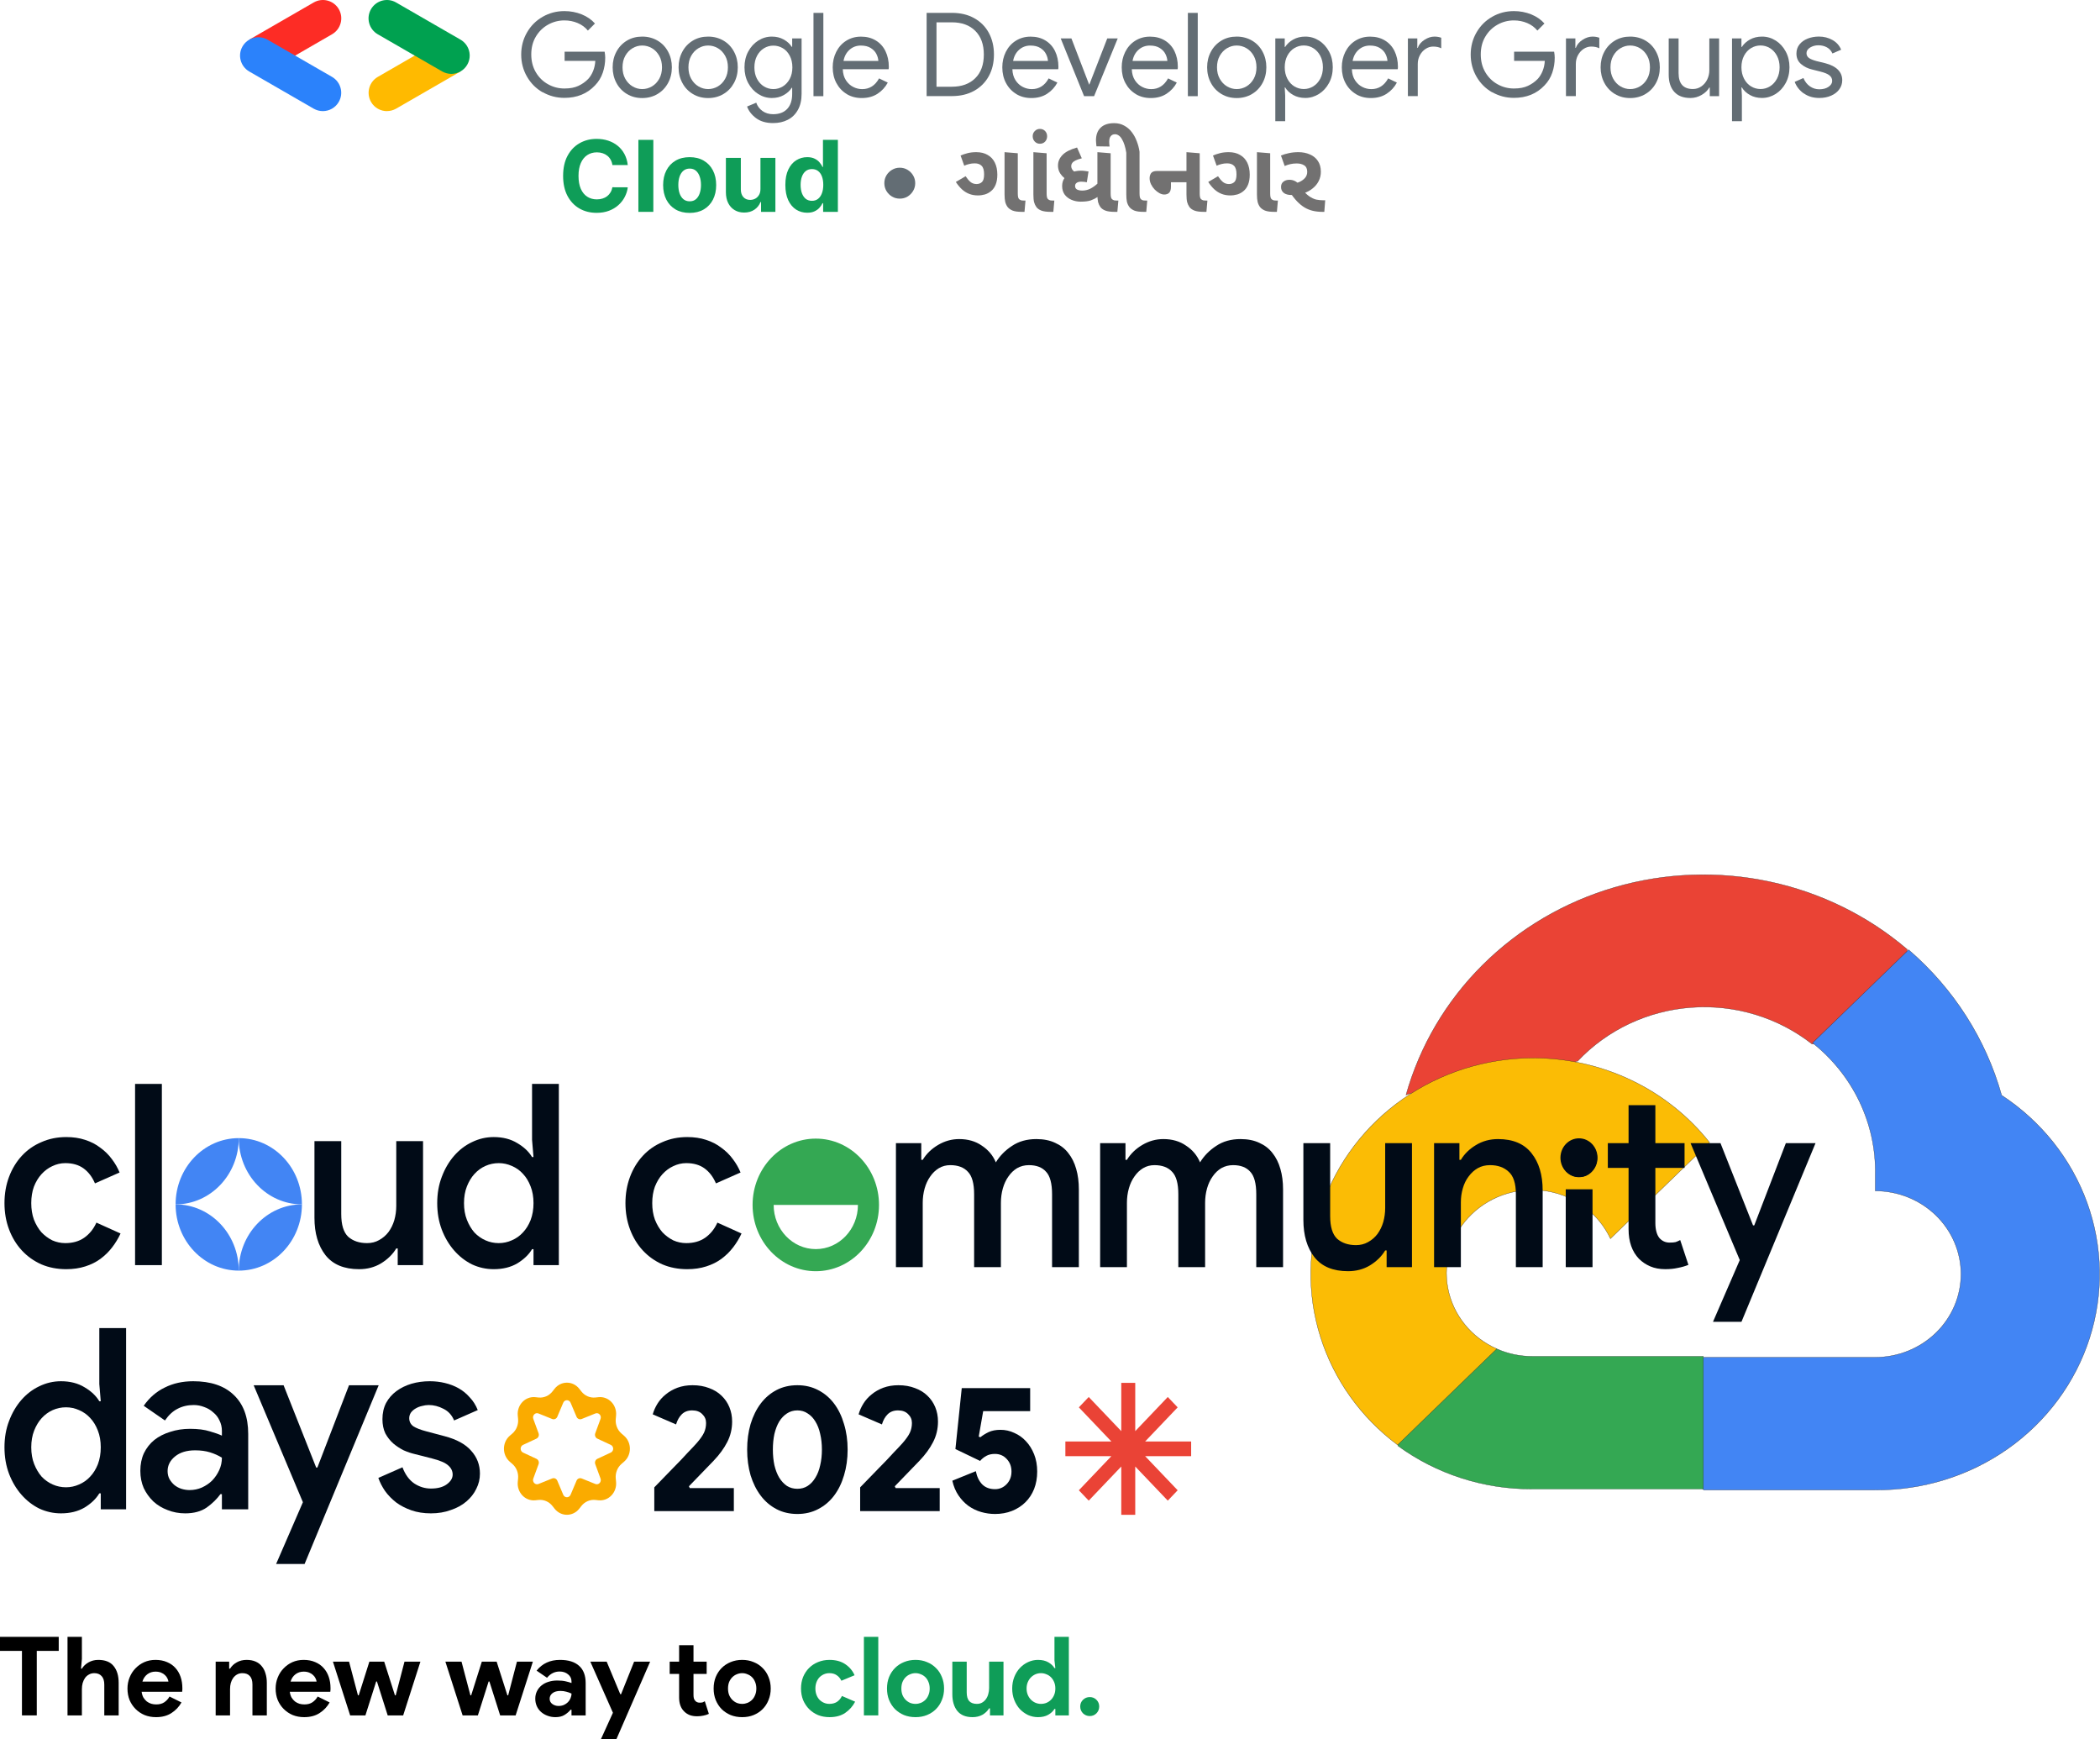 <svg width="7742" height="6411" viewBox="0 0 7742 6411" fill="none" xmlns="http://www.w3.org/2000/svg">
<path d="M2000.68 340.376C1976.24 326.412 1956.95 307.121 1942.81 282.501C1928.66 257.882 1921.49 230.69 1921.49 201.109C1921.49 171.529 1928.66 144.154 1942.81 119.718C1956.95 95.098 1976.24 75.807 2000.68 61.843C2025.12 47.88 2051.76 40.898 2080.6 40.898C2103.2 40.898 2124.33 44.941 2144.36 52.841C2164.2 60.925 2180.55 72.132 2193.41 86.647L2167.32 112.736C2157.58 100.794 2145.09 91.424 2129.84 84.993C2114.59 78.563 2098.24 75.256 2080.79 75.256C2059.29 75.256 2039.26 80.4 2020.52 90.873C2001.78 101.345 1986.72 116.043 1975.51 134.967C1964.12 153.892 1958.61 175.939 1958.61 200.742C1958.61 225.545 1964.3 247.593 1975.51 266.517C1986.72 285.441 2001.78 300.323 2020.52 310.612C2039.26 321.084 2059.29 326.228 2080.79 326.228C2102.28 326.228 2118.63 322.921 2132.41 316.491C2146.19 310.06 2158.32 301.609 2168.61 290.953C2175.96 282.869 2182.02 273.131 2186.61 261.74C2191.21 250.349 2193.96 237.855 2194.7 224.443H2081.52V190.637H2229.05C2230.52 198.721 2231.26 206.07 2231.26 212.868C2231.26 231.792 2228.32 250.165 2222.26 267.987C2216.19 285.808 2206.64 301.425 2193.59 314.837C2164.75 345.52 2127.09 360.769 2080.79 360.769C2051.94 360.769 2025.3 353.788 2000.86 339.824L2000.68 340.376Z" fill="#636D74"/>
<path d="M2311.39 346.561C2294.86 336.64 2281.81 323.044 2272.63 305.773C2263.26 288.503 2258.67 269.211 2258.67 248.083C2258.67 226.954 2263.26 207.662 2272.63 190.392C2281.81 173.122 2294.86 159.526 2311.39 149.604C2327.93 139.683 2346.67 134.906 2367.62 134.906C2388.56 134.906 2407.3 139.867 2424.02 149.604C2440.74 159.342 2453.78 173.122 2462.97 190.392C2472.34 207.662 2476.93 226.954 2476.93 248.083C2476.93 269.211 2472.34 288.503 2462.97 305.773C2453.6 323.044 2440.74 336.64 2424.02 346.561C2407.3 356.482 2388.56 361.443 2367.62 361.443C2346.67 361.443 2327.93 356.482 2311.39 346.561ZM2403.63 318.451C2414.83 311.836 2423.65 302.466 2430.45 290.34C2437.25 278.214 2440.56 264.067 2440.56 248.083C2440.56 232.098 2437.25 217.951 2430.45 205.825C2423.65 193.699 2414.83 184.329 2403.63 177.715C2392.42 171.1 2380.48 167.793 2367.62 167.793C2354.75 167.793 2343.18 171.1 2331.97 177.715C2320.77 184.329 2311.95 193.699 2305.15 205.825C2298.35 217.951 2295.04 232.098 2295.04 248.083C2295.04 264.067 2298.35 278.214 2305.15 290.34C2311.95 302.466 2320.77 311.836 2331.97 318.451C2343.18 325.065 2354.94 328.372 2367.62 328.372C2380.29 328.372 2392.42 325.065 2403.63 318.451Z" fill="#636D74"/>
<path d="M2554.42 346.561C2537.88 336.64 2524.84 323.044 2515.65 305.773C2506.28 288.503 2501.69 269.211 2501.69 248.083C2501.69 226.954 2506.28 207.662 2515.65 190.392C2524.84 173.122 2537.88 159.526 2554.42 149.604C2570.95 139.683 2589.69 134.906 2610.64 134.906C2631.58 134.906 2650.32 139.867 2667.04 149.604C2683.76 159.342 2696.81 173.122 2705.99 190.392C2715.36 207.662 2719.95 226.954 2719.95 248.083C2719.95 269.211 2715.36 288.503 2705.99 305.773C2696.62 323.044 2683.76 336.64 2667.04 346.561C2650.32 356.482 2631.58 361.443 2610.64 361.443C2589.69 361.443 2570.95 356.482 2554.42 346.561ZM2646.65 318.451C2657.85 311.836 2666.67 302.466 2673.47 290.34C2680.27 278.214 2683.58 264.067 2683.58 248.083C2683.58 232.098 2680.27 217.951 2673.47 205.825C2666.67 193.699 2657.85 184.329 2646.65 177.715C2635.44 171.1 2623.5 167.793 2610.64 167.793C2597.78 167.793 2586.2 171.1 2574.99 177.715C2563.79 184.329 2554.97 193.699 2548.17 205.825C2541.37 217.951 2538.06 232.098 2538.06 248.083C2538.06 264.067 2541.37 278.214 2548.17 290.34C2554.97 302.466 2563.79 311.836 2574.99 318.451C2586.2 325.065 2597.96 328.372 2610.64 328.372C2623.31 328.372 2635.44 325.065 2646.65 318.451Z" fill="#636D74"/>
<path d="M2787.29 435.486C2770.94 423.176 2759.91 408.845 2754.22 392.677L2788.02 378.53C2792.25 391.023 2799.97 401.312 2810.99 409.212C2822.01 417.113 2835.06 420.971 2850.31 420.971C2872.91 420.971 2890.18 414.357 2902.3 401.312C2914.43 388.268 2920.49 369.895 2920.49 346.377V323.595H2918.84C2912.04 334.435 2902.12 343.438 2889.26 350.603C2876.4 357.768 2861.88 361.259 2845.53 361.259C2827.52 361.259 2810.81 356.299 2795.37 346.561C2779.94 336.823 2767.63 323.228 2758.44 306.141C2749.26 288.87 2744.66 269.579 2744.66 248.083C2744.66 226.586 2749.26 207.111 2758.44 190.025C2767.63 172.938 2779.94 159.342 2795.37 149.604C2810.81 139.867 2827.52 134.906 2845.53 134.906C2861.88 134.906 2876.4 138.397 2889.26 145.562C2902.12 152.728 2912.04 161.73 2918.84 172.57H2920.49V141.704H2955.22V345.826C2955.22 369.343 2950.62 389.186 2941.44 405.354C2932.25 421.706 2919.76 433.832 2903.96 441.732C2888.16 449.816 2870.15 453.675 2850.12 453.675C2824.4 453.675 2803.46 447.612 2787.1 435.302L2787.29 435.486ZM2885.95 318.635C2896.42 312.204 2905.06 302.834 2911.49 290.891C2917.92 278.949 2921.23 264.618 2921.23 248.267C2921.23 231.915 2917.92 217.584 2911.49 205.458C2905.06 193.332 2896.61 183.961 2885.95 177.715C2875.29 171.468 2863.72 168.161 2851.23 168.161C2838.73 168.161 2826.97 171.468 2816.5 177.899C2805.84 184.329 2797.39 193.699 2790.96 205.641C2784.53 217.768 2781.23 231.915 2781.23 248.267C2781.23 264.618 2784.53 278.949 2790.96 290.891C2797.39 302.834 2805.84 312.204 2816.5 318.635C2827.16 325.065 2838.73 328.372 2851.23 328.372C2863.72 328.372 2875.29 325.065 2885.95 318.635Z" fill="#636D74"/>
<path d="M2999.05 47.523H3035.43V354.533H2999.05V47.523Z" fill="#636D74"/>
<path d="M3121.74 346.702C3105.57 336.964 3092.89 323.552 3083.7 306.465C3074.52 289.379 3069.92 269.903 3069.92 248.224C3069.92 227.646 3074.15 208.722 3082.78 191.451C3091.42 174.181 3103.55 160.401 3119.53 150.296C3135.51 140.191 3153.52 135.047 3174.28 135.047C3195.04 135.047 3212.86 139.64 3228.48 149.01C3244.1 158.38 3256.04 171.425 3264.31 188.328C3272.58 205.231 3276.8 224.706 3276.8 246.57C3276.8 250.612 3276.43 253.368 3275.88 255.205H3107.04C3107.59 271.189 3111.45 284.785 3118.61 295.809C3125.78 306.833 3134.78 315.1 3145.44 320.429C3156.09 325.94 3167.3 328.513 3178.69 328.513C3205.52 328.513 3226.28 315.468 3240.79 289.011L3272.94 304.444C3263.76 321.531 3251.08 335.311 3234.91 345.783C3218.74 356.256 3199.45 361.4 3176.85 361.4C3156.28 361.4 3137.9 356.623 3121.74 346.886V346.702ZM3238.22 224.522C3237.67 215.887 3235.28 207.436 3230.87 198.801C3226.64 190.165 3219.66 183 3210.11 176.937C3200.56 170.874 3188.25 167.934 3173.55 167.934C3157.56 167.934 3143.6 173.079 3132.02 183.367C3120.45 193.656 3112.92 207.436 3109.79 224.522H3238.4H3238.22Z" fill="#636D74"/>
<path d="M3416.15 47.395H3509.11C3540.53 47.395 3568.09 53.825 3591.42 66.87C3614.94 79.914 3632.95 97.92 3645.44 121.07C3657.93 144.22 3664.36 170.86 3664.36 200.808C3664.36 230.755 3658.12 257.396 3645.44 280.546C3632.76 303.696 3614.76 321.701 3591.42 334.746C3567.91 347.79 3540.53 354.221 3509.11 354.221H3416.15V47.211V47.395ZM3509.11 319.68C3545.49 319.68 3574.15 309.208 3595.28 288.446C3616.41 267.685 3627.07 238.472 3627.07 200.991C3627.07 163.511 3616.41 134.482 3595.28 113.537C3574.15 92.592 3545.49 82.303 3509.11 82.303H3452.53V319.864H3509.11V319.68Z" fill="#636D74"/>
<path d="M3746.99 346.702C3730.82 336.964 3718.14 323.552 3708.96 306.465C3699.77 289.379 3695.18 269.903 3695.18 248.224C3695.18 227.646 3699.4 208.722 3708.04 191.451C3716.67 174.181 3728.8 160.401 3744.78 150.296C3760.77 140.191 3778.77 135.047 3799.53 135.047C3820.3 135.047 3838.12 139.64 3853.73 149.01C3869.35 158.38 3881.29 171.425 3889.56 188.328C3897.83 205.231 3902.05 224.706 3902.05 246.57C3902.05 250.612 3901.69 253.368 3901.14 255.205H3732.29C3732.84 271.189 3736.7 284.785 3743.86 295.809C3751.03 306.833 3760.03 315.1 3770.69 320.429C3781.35 325.94 3792.55 328.513 3803.94 328.513C3830.77 328.513 3851.53 315.468 3866.04 289.011L3898.2 304.444C3889.01 321.531 3876.33 335.311 3860.16 345.783C3844 356.256 3824.71 361.4 3802.11 361.4C3781.53 361.4 3763.16 356.623 3746.99 346.886V346.702ZM3863.47 224.522C3862.92 215.887 3860.53 207.436 3856.12 198.801C3851.9 190.165 3844.92 183 3835.36 176.937C3825.81 170.874 3813.5 167.934 3798.8 167.934C3782.81 167.934 3768.85 173.079 3757.28 183.367C3745.7 193.656 3738.17 207.436 3735.05 224.522H3863.66H3863.47Z" fill="#636D74"/>
<path d="M3910.46 141.68H3949.97L4015.19 311.445H4016.11L4082.07 141.68H4120.65L4033.56 354.437H3996.63L3910.46 141.68Z" fill="#636D74"/>
<path d="M4187.22 346.702C4171.05 336.964 4158.37 323.552 4149.18 306.465C4140 289.379 4135.4 269.903 4135.4 248.224C4135.4 227.646 4139.63 208.722 4148.27 191.451C4156.9 174.181 4169.03 160.401 4185.01 150.296C4201 140.191 4219 135.047 4239.76 135.047C4260.52 135.047 4278.34 139.64 4293.96 149.01C4309.58 158.38 4321.52 171.425 4329.79 188.328C4338.06 205.231 4342.28 224.706 4342.28 246.57C4342.28 250.612 4341.91 253.368 4341.36 255.205H4172.52C4173.07 271.189 4176.93 284.785 4184.09 295.809C4191.26 306.833 4200.26 315.1 4210.92 320.429C4221.57 325.94 4232.78 328.513 4244.17 328.513C4271 328.513 4291.76 315.468 4306.27 289.011L4338.42 304.444C4329.24 321.531 4316.56 335.311 4300.39 345.783C4284.22 356.256 4264.93 361.4 4242.33 361.4C4221.76 361.4 4203.38 356.623 4187.22 346.886V346.702ZM4303.7 224.522C4303.15 215.887 4300.76 207.436 4296.35 198.801C4292.12 190.165 4285.14 183 4275.59 176.937C4266.04 170.874 4253.73 167.934 4239.03 167.934C4223.04 167.934 4209.08 173.079 4197.5 183.367C4185.93 193.656 4178.4 207.436 4175.27 224.522H4303.88H4303.7Z" fill="#636D74"/>
<path d="M4379.3 47.523H4415.68V354.533H4379.3V47.523Z" fill="#636D74"/>
<path d="M4503.05 346.561C4486.51 336.64 4473.47 323.044 4464.28 305.773C4454.91 288.503 4450.32 269.211 4450.32 248.083C4450.32 226.954 4454.91 207.662 4464.28 190.392C4473.47 173.122 4486.51 159.526 4503.05 149.604C4519.59 139.683 4538.33 134.906 4559.27 134.906C4580.22 134.906 4598.96 139.867 4615.68 149.604C4632.4 159.342 4645.44 173.122 4654.63 190.392C4664 207.662 4668.59 226.954 4668.59 248.083C4668.59 269.211 4664 288.503 4654.63 305.773C4645.26 323.044 4632.4 336.64 4615.68 346.561C4598.96 356.482 4580.22 361.443 4559.27 361.443C4538.33 361.443 4519.59 356.482 4503.05 346.561ZM4595.28 318.451C4606.49 311.836 4615.31 302.466 4622.11 290.34C4628.9 278.214 4632.21 264.067 4632.21 248.083C4632.21 232.098 4628.9 217.951 4622.11 205.825C4615.31 193.699 4606.49 184.329 4595.28 177.715C4584.07 171.1 4572.13 167.793 4559.27 167.793C4546.41 167.793 4534.84 171.1 4523.63 177.715C4512.42 184.329 4503.6 193.699 4496.8 205.825C4490.01 217.951 4486.7 232.098 4486.7 248.083C4486.7 264.067 4490.01 278.214 4496.8 290.34C4503.6 302.466 4512.42 311.836 4523.63 318.451C4534.84 325.065 4546.59 328.372 4559.27 328.372C4571.95 328.372 4584.07 325.065 4595.28 318.451Z" fill="#636D74"/>
<path d="M4701.66 141.704H4736.38V172.938H4738.04C4744.83 162.098 4754.76 152.912 4767.62 145.746C4780.48 138.581 4795.36 134.906 4812.26 134.906C4830.63 134.906 4847.35 139.867 4862.79 149.604C4878.22 159.342 4890.53 172.938 4899.72 190.025C4908.9 207.111 4913.5 226.403 4913.5 247.899C4913.5 269.395 4908.9 288.687 4899.72 305.773C4890.53 322.86 4878.22 336.456 4862.79 346.194C4847.35 355.931 4830.45 361.076 4812.26 361.076C4795.36 361.076 4780.48 357.401 4767.43 350.052C4754.39 342.703 4744.65 333.516 4738.04 322.309H4736.38L4738.04 351.889V446.693H4701.66V141.337V141.704ZM4841.66 318.267C4852.32 311.653 4860.95 302.283 4867.38 290.157C4873.81 278.031 4877.12 263.883 4877.12 247.899C4877.12 231.915 4873.81 217.768 4867.38 205.641C4860.95 193.515 4852.32 184.145 4841.66 177.531C4831 170.917 4819.24 167.61 4806.75 167.61C4794.26 167.61 4782.5 170.917 4771.84 177.347C4761.19 183.778 4752.55 193.148 4746.12 205.274C4739.69 217.4 4736.38 231.731 4736.38 247.899C4736.38 264.067 4739.69 278.03 4746.12 290.34C4752.55 302.65 4761.19 312.02 4771.84 318.451C4782.5 324.881 4794.26 328.188 4806.75 328.188C4819.24 328.188 4831 324.881 4841.66 318.267Z" fill="#636D74"/>
<path d="M4998.62 346.702C4982.45 336.964 4969.78 323.552 4960.59 306.465C4951.4 289.379 4946.81 269.903 4946.81 248.224C4946.81 227.646 4951.04 208.722 4959.67 191.451C4968.31 174.181 4980.43 160.401 4996.42 150.296C5012.4 140.191 5030.41 135.047 5051.17 135.047C5071.93 135.047 5089.75 139.64 5105.37 149.01C5120.98 158.38 5132.93 171.425 5141.19 188.328C5149.46 205.231 5153.69 224.706 5153.69 246.57C5153.69 250.612 5153.32 253.368 5152.77 255.205H4983.92C4984.47 271.189 4988.33 284.785 4995.5 295.809C5002.66 306.833 5011.67 315.1 5022.32 320.429C5032.98 325.94 5044.19 328.513 5055.58 328.513C5082.4 328.513 5103.16 315.468 5117.68 289.011L5149.83 304.444C5140.64 321.531 5127.97 335.311 5111.8 345.783C5095.63 356.256 5076.34 361.4 5053.74 361.4C5033.16 361.4 5014.79 356.623 4998.62 346.886V346.702ZM5115.1 224.522C5114.55 215.887 5112.17 207.436 5107.76 198.801C5103.53 190.165 5096.55 183 5086.99 176.937C5077.44 170.874 5065.13 167.934 5050.43 167.934C5034.45 167.934 5020.48 173.079 5008.91 183.367C4997.33 193.656 4989.8 207.436 4986.68 224.522H5115.29H5115.1Z" fill="#636D74"/>
<path d="M5190.44 141.704H5225.16V176.429H5226.81C5230.86 164.67 5239.12 154.933 5251.43 146.848C5263.93 138.764 5276.24 134.906 5288.55 134.906C5297.37 134.906 5305.63 136.376 5313.35 139.132V178.082C5305.63 173.856 5295.71 171.652 5283.4 171.652C5273.48 171.652 5264.11 174.591 5255.29 180.471C5246.47 186.35 5239.67 194.067 5234.53 203.804C5229.39 213.542 5226.81 224.198 5226.81 235.589V354.278H5190.44V141.52V141.704Z" fill="#636D74"/>
<path d="M5501.15 340.376C5476.71 326.412 5457.42 307.121 5443.28 282.501C5429.13 257.882 5421.96 230.69 5421.96 201.109C5421.96 171.529 5429.13 144.154 5443.28 119.718C5457.42 95.098 5476.71 75.807 5501.15 61.843C5525.59 47.88 5552.23 40.898 5581.07 40.898C5603.67 40.898 5624.8 44.941 5644.82 52.841C5664.67 60.925 5681.02 72.132 5693.88 86.647L5667.79 112.736C5658.05 100.794 5645.56 91.424 5630.31 84.993C5615.06 78.563 5598.71 75.256 5581.26 75.256C5559.76 75.256 5539.73 80.4 5520.99 90.873C5502.25 101.345 5487.19 116.043 5475.98 134.967C5464.59 153.892 5459.08 175.939 5459.08 200.742C5459.08 225.545 5464.77 247.593 5475.98 266.517C5487.19 285.441 5502.25 300.323 5520.99 310.612C5539.73 321.084 5559.76 326.228 5581.26 326.228C5602.75 326.228 5619.1 322.921 5632.88 316.491C5646.66 310.06 5658.79 301.609 5669.08 290.953C5676.43 282.869 5682.49 273.131 5687.08 261.74C5691.68 250.349 5694.43 237.855 5695.17 224.443H5581.99V190.637H5729.52C5730.99 198.721 5731.73 206.07 5731.73 212.868C5731.73 231.792 5728.79 250.165 5722.73 267.987C5716.66 285.808 5707.11 301.425 5694.06 314.837C5665.22 345.52 5627.56 360.769 5581.26 360.769C5552.41 360.769 5525.77 353.788 5501.33 339.824L5501.15 340.376Z" fill="#636D74"/>
<path d="M5773.18 141.704H5807.9V176.429H5809.56C5813.6 164.67 5821.87 154.933 5834.18 146.848C5846.67 138.764 5858.98 134.906 5871.29 134.906C5880.11 134.906 5888.38 136.376 5896.09 139.132V178.082C5888.38 173.856 5878.45 171.652 5866.14 171.652C5856.22 171.652 5846.85 174.591 5838.03 180.471C5829.22 186.35 5822.42 194.067 5817.27 203.804C5812.13 213.542 5809.56 224.198 5809.56 235.589V354.278H5773.18V141.52V141.704Z" fill="#636D74"/>
<path d="M5953.65 346.561C5937.11 336.64 5924.07 323.044 5914.88 305.773C5905.51 288.503 5900.92 269.211 5900.92 248.083C5900.92 226.954 5905.51 207.662 5914.88 190.392C5924.07 173.122 5937.11 159.526 5953.65 149.604C5970.18 139.683 5988.92 134.906 6009.87 134.906C6030.81 134.906 6049.55 139.867 6066.27 149.604C6082.99 159.342 6096.04 173.122 6105.22 190.392C6114.59 207.662 6119.19 226.954 6119.19 248.083C6119.19 269.211 6114.59 288.503 6105.22 305.773C6095.85 323.044 6082.99 336.64 6066.27 346.561C6049.55 356.482 6030.81 361.443 6009.87 361.443C5988.92 361.443 5970.18 356.482 5953.65 346.561ZM6045.88 318.451C6057.09 311.836 6065.91 302.466 6072.7 290.34C6079.5 278.214 6082.81 264.067 6082.81 248.083C6082.81 232.098 6079.5 217.951 6072.7 205.825C6065.91 193.699 6057.09 184.329 6045.88 177.715C6034.67 171.1 6022.73 167.793 6009.87 167.793C5997.01 167.793 5985.43 171.1 5974.23 177.715C5963.02 184.329 5954.2 193.699 5947.4 205.825C5940.6 217.951 5937.3 232.098 5937.3 248.083C5937.3 264.067 5940.6 278.214 5947.4 290.34C5954.2 302.466 5963.02 311.836 5974.23 318.451C5985.43 325.065 5997.19 328.372 6009.87 328.372C6022.55 328.372 6034.67 325.065 6045.88 318.451Z" fill="#636D74"/>
<path d="M6172.38 338.452C6158.78 323.387 6151.98 302.258 6151.98 275.434V141.68H6188.36V269.371C6188.36 308.505 6206 328.164 6241.09 328.164C6252.85 328.164 6263.32 324.857 6272.69 318.243C6282.06 311.628 6289.05 303.177 6294.19 292.52C6299.15 282.048 6301.72 270.841 6301.72 259.082V141.68H6337.73V354.437H6303.38V322.652H6301.72C6295.48 333.492 6285.92 342.678 6273.25 350.027C6260.57 357.377 6246.79 361.235 6232.27 361.235C6206 361.235 6185.97 353.702 6172.38 338.452Z" fill="#636D74"/>
<path d="M6385.37 141.704H6420.09V172.938H6421.75C6428.55 162.098 6438.47 152.912 6451.33 145.746C6464.19 138.581 6479.07 134.906 6495.97 134.906C6514.35 134.906 6531.07 139.867 6546.5 149.604C6561.93 159.342 6574.24 172.938 6583.43 190.025C6592.61 207.111 6597.21 226.403 6597.21 247.899C6597.21 269.395 6592.61 288.687 6583.43 305.773C6574.24 322.86 6561.93 336.456 6546.5 346.194C6531.07 355.931 6514.16 361.076 6495.97 361.076C6479.07 361.076 6464.19 357.401 6451.14 350.052C6438.1 342.703 6428.36 333.516 6421.75 322.309H6420.09L6421.75 351.889V446.693H6385.37V141.337V141.704ZM6525.37 318.267C6536.03 311.653 6544.66 302.283 6551.09 290.157C6557.52 278.031 6560.83 263.883 6560.83 247.899C6560.83 231.915 6557.52 217.768 6551.09 205.641C6544.66 193.515 6536.03 184.145 6525.37 177.531C6514.71 170.917 6502.96 167.61 6490.46 167.61C6477.97 167.61 6466.21 170.917 6455.55 177.347C6444.9 183.778 6436.26 193.148 6429.83 205.274C6423.4 217.4 6420.09 231.731 6420.09 247.899C6420.09 264.067 6423.4 278.03 6429.83 290.34C6436.26 302.65 6444.9 312.02 6455.55 318.451C6466.21 324.881 6477.97 328.188 6490.46 328.188C6502.96 328.188 6514.71 324.881 6525.37 318.267Z" fill="#636D74"/>
<path d="M6649.5 344.232C6633.7 332.84 6622.86 318.693 6616.43 301.79L6648.59 287.643C6654.28 301.055 6662.37 311.344 6672.84 318.51C6683.31 325.675 6694.7 329.166 6707.01 329.166C6720.79 329.166 6732.18 326.226 6741 320.163C6750 314.1 6754.6 306.935 6754.6 298.3C6754.6 289.664 6751.29 283.234 6744.49 277.722C6737.69 272.21 6726.3 267.617 6709.95 263.575L6680.74 256.226C6664.75 252.551 6651.16 245.753 6639.77 236.016C6628.38 226.278 6622.86 213.417 6622.86 197.433C6622.86 184.204 6626.72 172.997 6634.25 163.627C6641.79 154.257 6651.89 147.091 6664.57 142.131C6677.06 137.354 6690.84 134.781 6705.73 134.781C6724.1 134.781 6740.63 139.007 6755.7 147.459C6770.77 155.91 6781.42 167.852 6787.67 183.286L6755.52 197.065C6750.92 186.776 6743.94 179.244 6734.75 174.283C6725.57 169.322 6715.1 166.934 6703.7 166.934C6692.31 166.934 6682.58 169.69 6673.57 175.018C6664.57 180.53 6659.98 187.511 6659.98 195.963C6659.98 203.312 6662.92 209.191 6668.8 213.601C6674.67 217.827 6684.05 221.685 6696.91 225.176L6728.69 232.892C6749.82 238.404 6765.62 246.488 6776.09 257.144C6786.57 267.801 6791.71 280.662 6791.71 295.543C6791.71 307.853 6788.22 319.061 6781.05 328.982C6773.89 339.087 6763.97 346.804 6751.11 352.499C6738.25 358.195 6723.73 361.135 6707.38 361.135C6684.78 361.135 6665.67 355.439 6649.87 344.048L6649.5 344.232Z" fill="#636D74"/>
<path d="M1086.92 205.594L1224.34 126.223C1256.68 107.483 1267.7 66.144 1249.15 33.808C1230.41 1.472 1189.07 -9.552 1156.73 9.004L919.172 146.066L1086.92 205.41V205.594Z" fill="#FD2C25"/>
<path d="M1190.26 409.595C1213.59 409.595 1236.37 397.469 1248.87 375.789C1267.61 343.453 1256.4 302.114 1224.06 283.374L986.501 146.313C954.165 127.572 912.826 138.78 894.086 171.116C875.346 203.452 886.553 244.791 918.889 263.531L1156.45 400.592C1167.11 406.655 1178.68 409.595 1190.26 409.595Z" fill="#2B82FB"/>
<path d="M1426.57 409.499C1437.96 409.499 1449.72 406.559 1460.38 400.496L1697.94 263.435L1532.4 202.805L1392.77 283.461C1360.43 302.202 1349.41 343.54 1367.96 375.877C1380.46 397.557 1403.24 409.683 1426.57 409.683V409.499Z" fill="#FFBA00"/>
<path d="M1663.94 272.369C1687.28 272.369 1710.06 260.243 1722.55 238.563C1741.29 206.226 1730.09 164.888 1697.75 146.147L1460.19 9.086C1427.85 -9.654 1386.51 1.553 1367.77 33.889C1349.03 66.226 1360.24 107.564 1392.58 126.305L1630.14 263.366C1640.79 269.429 1652.37 272.369 1663.94 272.369Z" fill="#00A150"/>
<path d="M2314.38 608.479H2257.73C2256.7 601.136 2254.58 594.614 2251.39 588.912C2248.2 583.124 2244.11 578.2 2239.1 574.14C2234.1 570.08 2228.33 566.97 2221.77 564.81C2215.3 562.65 2208.28 561.57 2200.69 561.57C2186.98 561.57 2175.04 564.983 2164.86 571.807C2154.68 578.546 2146.79 588.394 2141.19 601.352C2135.58 614.224 2132.78 629.86 2132.78 648.26C2132.78 667.179 2135.58 683.075 2141.19 695.947C2146.88 708.818 2154.81 718.537 2164.99 725.102C2175.16 731.668 2186.93 734.951 2200.3 734.951C2207.8 734.951 2214.74 733.957 2221.13 731.97C2227.59 729.983 2233.33 727.089 2238.33 723.288C2243.33 719.401 2247.47 714.693 2250.75 709.164C2254.11 703.635 2256.44 697.329 2257.73 690.245L2314.38 690.504C2312.92 702.685 2309.25 714.434 2303.39 725.75C2297.61 736.981 2289.81 747.045 2279.98 755.943C2270.23 764.754 2258.59 771.752 2245.05 776.935C2231.6 782.032 2216.38 784.58 2199.4 784.58C2175.77 784.58 2154.64 779.224 2136.02 768.512C2117.48 757.8 2102.82 742.294 2092.04 721.992C2081.35 701.691 2076 677.114 2076 648.26C2076 619.321 2081.43 594.7 2092.3 574.399C2103.16 554.098 2117.91 538.634 2136.53 528.009C2155.16 517.297 2176.11 511.941 2199.4 511.941C2214.74 511.941 2228.97 514.1 2242.08 518.42C2255.27 522.739 2266.96 529.045 2277.13 537.339C2287.31 545.545 2295.58 555.61 2301.97 567.531C2308.43 579.453 2312.57 593.102 2314.38 608.479Z" fill="#0F9D58"/>
<path d="M2408.61 515.569V780.952H2353.51V515.569H2408.61Z" fill="#0F9D58"/>
<path d="M2542.52 784.84C2522.42 784.84 2505.05 780.563 2490.39 772.011C2475.82 763.372 2464.56 751.364 2456.63 735.987C2448.7 720.524 2444.73 702.598 2444.73 682.211C2444.73 661.651 2448.7 643.682 2456.63 628.305C2464.56 612.841 2475.82 600.834 2490.39 592.281C2505.05 583.642 2522.42 579.323 2542.52 579.323C2562.61 579.323 2579.94 583.642 2594.51 592.281C2609.17 600.834 2620.47 612.841 2628.4 628.305C2636.33 643.682 2640.3 661.651 2640.3 682.211C2640.3 702.598 2636.33 720.524 2628.4 735.987C2620.47 751.364 2609.17 763.372 2594.51 772.011C2579.94 780.563 2562.61 784.84 2542.52 784.84ZM2542.77 742.078C2551.91 742.078 2559.55 739.486 2565.67 734.303C2571.79 729.033 2576.4 721.863 2579.51 712.792C2582.7 703.721 2584.29 693.398 2584.29 681.822C2584.29 670.246 2582.7 659.923 2579.51 650.852C2576.4 641.781 2571.79 634.611 2565.67 629.342C2559.55 624.072 2551.91 621.437 2542.77 621.437C2533.55 621.437 2525.79 624.072 2519.49 629.342C2513.28 634.611 2508.58 641.781 2505.39 650.852C2502.29 659.923 2500.74 670.246 2500.74 681.822C2500.74 693.398 2502.29 703.721 2505.39 712.792C2508.58 721.863 2513.28 729.033 2519.49 734.303C2525.79 739.486 2533.55 742.078 2542.77 742.078Z" fill="#0F9D58"/>
<path d="M2803.53 696.206V581.915H2858.63V780.952H2805.73V744.799H2803.66C2799.18 756.461 2791.72 765.834 2781.29 772.918C2770.94 780.002 2758.31 783.544 2743.39 783.544C2730.11 783.544 2718.42 780.52 2708.34 774.473C2698.25 768.426 2690.36 759.83 2684.67 748.686C2679.06 737.542 2676.22 724.195 2676.13 708.646V581.915H2731.23V698.797C2731.32 710.546 2734.46 719.833 2740.67 726.657C2746.88 733.482 2755.2 736.894 2765.64 736.894C2772.28 736.894 2778.48 735.383 2784.26 732.359C2790.04 729.249 2794.7 724.67 2798.23 718.623C2801.85 712.576 2803.62 705.104 2803.53 696.206Z" fill="#0F9D58"/>
<path d="M2975.92 784.192C2960.83 784.192 2947.16 780.304 2934.92 772.529C2922.76 764.668 2913.1 753.135 2905.94 737.931C2898.87 722.64 2895.34 703.894 2895.34 681.693C2895.34 658.886 2899 639.924 2906.33 624.806C2913.66 609.602 2923.4 598.242 2935.56 590.726C2947.81 583.124 2961.22 579.323 2975.79 579.323C2986.91 579.323 2996.18 581.224 3003.6 585.025C3011.1 588.739 3017.14 593.404 3021.71 599.019C3026.36 604.548 3029.9 609.991 3032.31 615.347H3033.99V515.569H3088.97V780.952H3034.64V749.075H3032.31C3029.73 754.604 3026.06 760.089 3021.32 765.532C3016.66 770.888 3010.58 775.337 3003.08 778.879C2995.67 782.421 2986.61 784.192 2975.92 784.192ZM2993.38 740.263C3002.26 740.263 3009.76 737.845 3015.89 733.007C3022.09 728.083 3026.84 721.215 3030.11 712.403C3033.48 703.592 3035.16 693.268 3035.16 681.433C3035.16 669.598 3033.52 659.318 3030.24 650.593C3026.97 641.868 3022.22 635.13 3016.02 630.378C3009.81 625.627 3002.26 623.251 2993.38 623.251C2984.33 623.251 2976.69 625.713 2970.49 630.637C2964.28 635.561 2959.58 642.386 2956.39 651.111C2953.2 659.836 2951.6 669.944 2951.6 681.433C2951.6 693.009 2953.2 703.246 2956.39 712.144C2959.66 720.956 2964.36 727.867 2970.49 732.877C2976.69 737.801 2984.33 740.263 2993.38 740.263Z" fill="#0F9D58"/>
<path d="M3317.16 732.229C3306.73 732.229 3297.2 729.681 3288.58 724.584C3279.95 719.401 3273.06 712.49 3267.88 703.851C3262.8 695.212 3260.25 685.666 3260.25 675.213C3260.25 664.674 3262.8 655.128 3267.88 646.576C3273.06 637.937 3279.95 631.069 3288.58 625.972C3297.2 620.789 3306.73 618.198 3317.16 618.198C3327.68 618.198 3337.21 620.789 3345.75 625.972C3354.37 631.069 3361.23 637.937 3366.31 646.576C3371.49 655.128 3374.08 664.674 3374.08 675.213C3374.08 685.666 3371.49 695.212 3366.31 703.851C3361.23 712.49 3354.37 719.401 3345.75 724.584C3337.21 729.681 3327.68 732.229 3317.16 732.229Z" fill="#636D74"/>
<path d="M3605.09 720.378C3593.19 720.378 3582.39 718.432 3572.67 714.54C3562.96 710.648 3554.1 705.052 3546.09 697.754C3538.07 690.213 3530.67 681.212 3523.87 670.752L3559.93 649.587C3565.51 658.102 3571.34 665.035 3577.41 670.387C3583.72 675.739 3591.37 678.415 3600.36 678.415C3608.13 678.415 3614.68 675.982 3620.03 671.117C3625.37 666.251 3628.04 656.764 3628.04 642.654C3628.04 627.572 3625 617.111 3618.93 611.273C3613.1 605.191 3604.61 602.15 3593.44 602.15C3586.15 602.15 3579.23 603.002 3572.67 604.704C3566.36 606.164 3560.41 608.232 3554.83 610.908L3541.35 573.323C3549.12 569.917 3557.74 566.998 3567.21 564.565C3576.68 562.133 3587.37 560.916 3599.26 560.916C3615.78 560.916 3629.74 564.322 3641.15 571.133C3652.81 577.702 3661.67 587.189 3667.74 599.596C3673.81 612.003 3676.85 626.72 3676.85 643.749C3676.85 658.345 3674.78 670.63 3670.65 680.604C3666.77 690.335 3661.31 698.119 3654.26 703.958C3647.46 709.796 3639.82 714.053 3631.32 716.729C3622.82 719.162 3614.08 720.378 3605.09 720.378ZM3767.18 780.952C3752.36 780.952 3740.95 779.371 3732.94 776.208C3724.93 772.803 3718.85 768.424 3714.73 763.072C3710.84 757.963 3707.93 751.76 3705.99 744.462C3704.29 737.164 3703.44 727.798 3703.44 716.364V560.916L3752.24 564.93V712.715C3752.24 718.067 3752.61 722.568 3753.34 726.217C3754.06 729.623 3755.28 732.177 3756.98 733.88C3759.65 736.312 3762.56 737.894 3765.72 738.623C3768.88 739.11 3773.85 739.353 3780.65 739.353L3777.01 780.952H3767.18Z" fill="#727171"/>
<path d="M3873.49 780.952C3858.68 780.952 3847.15 779.371 3838.89 776.208C3830.88 773.046 3824.81 768.667 3820.68 763.072C3817.04 757.963 3814.24 752.003 3812.3 745.192C3810.6 738.137 3809.75 728.528 3809.75 716.364V560.916L3858.56 564.93V712.715C3858.56 718.067 3858.92 722.568 3859.65 726.217C3860.38 729.623 3861.6 732.177 3863.3 733.88C3865.97 736.312 3868.88 737.894 3872.04 738.623C3875.19 739.11 3880.17 739.353 3886.97 739.353L3883.33 780.952H3873.49Z" fill="#727171"/>
<path d="M3833.79 529.9C3826.26 529.9 3819.95 527.224 3814.85 521.872C3809.75 516.52 3807.2 509.952 3807.2 502.167C3807.2 494.626 3809.75 488.301 3814.85 483.192C3819.95 477.84 3826.26 475.164 3833.79 475.164C3841.56 475.164 3847.99 477.84 3853.09 483.192C3857.95 488.301 3860.38 494.626 3860.38 502.167C3860.38 509.952 3857.95 516.52 3853.09 521.872C3847.99 527.224 3841.56 529.9 3833.79 529.9Z" fill="#727171"/>
<path d="M3984.22 743.367C3972.32 743.367 3961.15 741.178 3950.71 736.799C3940.27 732.42 3931.77 725.974 3925.21 717.459C3918.9 708.702 3915.74 698.119 3915.74 685.713C3915.74 674.279 3918.66 664.427 3924.48 656.156C3930.31 647.641 3938.45 641.073 3948.89 636.451C3959.33 631.586 3971.35 629.153 3984.95 629.153C3990.53 629.153 3995.63 629.518 4000.24 630.248C4005.1 630.734 4009.35 631.342 4012.99 632.072L4006.8 671.846C4004.37 671.36 4001.46 670.873 3998.06 670.387C3994.9 669.9 3991.14 669.657 3986.77 669.657C3979 669.657 3973.17 671.117 3969.28 674.036C3965.4 676.712 3963.46 680.482 3963.46 685.348C3963.46 691.673 3966.01 696.173 3971.11 698.849C3976.21 701.282 3982.52 702.498 3990.05 702.498C4000 702.498 4009.59 700.309 4018.82 695.93C4028.29 691.308 4037.88 684.496 4047.6 675.495V725.487C4039.58 730.839 4030.96 735.218 4021.73 738.623C4012.51 741.786 4000 743.367 3984.22 743.367ZM3939.42 667.103C3930.43 661.751 3923.03 656.156 3917.2 650.317C3911.61 644.235 3907.36 637.911 3904.45 631.342C3901.78 624.531 3900.44 617.476 3900.44 610.178C3900.44 595.582 3906.03 582.567 3917.2 571.133C3928.37 559.7 3946.22 550.577 3970.74 543.766L3988.23 583.54C3977.78 586.216 3969.77 589.014 3964.19 591.933C3958.6 594.852 3954.72 598.015 3952.53 601.42C3950.34 604.583 3949.25 608.11 3949.25 612.002C3949.25 618.571 3951.68 624.288 3956.54 629.153C3961.64 634.018 3969.28 638.032 3979.48 641.195L3939.42 667.103ZM4109.52 780.952C4094.7 780.952 4083.17 779.371 4074.91 776.208C4066.9 773.046 4060.83 768.667 4056.7 763.072C4053.06 757.963 4050.27 752.003 4048.32 745.192C4046.62 738.137 4045.77 728.528 4045.77 716.364V560.916L4094.58 564.93V712.715C4094.58 718.067 4094.95 722.568 4095.67 726.217C4096.4 729.623 4097.62 732.177 4099.32 733.88C4101.99 736.312 4104.9 737.894 4108.06 738.623C4111.22 739.11 4116.19 739.353 4122.99 739.353L4119.35 780.952H4109.52Z" fill="#727171"/>
<path d="M4216.03 780.952C4201.22 780.952 4189.81 779.371 4181.79 776.208C4173.78 772.803 4167.71 768.424 4163.58 763.072C4159.21 757.233 4156.18 750.665 4154.48 743.367C4153.02 736.069 4152.29 727.068 4152.29 716.364V563.106C4150.59 552.402 4148.41 542.914 4145.73 534.643C4143.06 526.129 4139.91 518.953 4136.26 513.114C4132.86 507.032 4128.98 502.532 4124.61 499.613C4120.24 496.45 4115.62 494.869 4110.77 494.869C4103.97 494.869 4098.75 497.18 4095.11 501.802C4091.22 506.181 4089.28 512.992 4089.28 522.237C4089.28 525.156 4089.4 528.197 4089.64 531.359C4089.88 534.278 4090.25 537.198 4090.73 540.117L4042.29 539.387C4041.81 535.981 4041.44 532.454 4041.2 528.805C4040.71 525.156 4040.47 521.385 4040.47 517.493C4040.47 497.302 4046.18 481.733 4057.59 470.785C4069 459.595 4085.64 454 4107.49 454C4121.57 454 4133.96 457.041 4144.64 463.123C4155.57 468.961 4164.8 476.867 4172.32 486.841C4180.09 496.815 4186.29 508.127 4190.9 520.777C4195.76 533.184 4199.16 546.077 4201.1 559.457V712.715C4201.1 718.067 4201.46 722.568 4202.19 726.217C4202.92 729.623 4204.13 732.177 4205.83 733.88C4208.26 736.312 4211.05 737.894 4214.21 738.623C4217.61 739.11 4222.71 739.353 4229.51 739.353L4225.87 780.952H4216.03Z" fill="#727171"/>
<path d="M4437.85 780.952C4423.04 780.952 4411.5 779.371 4403.25 776.208C4395.23 773.046 4389.16 768.667 4385.03 763.072C4381.39 757.963 4378.6 752.003 4376.66 745.192C4374.96 738.137 4374.11 728.528 4374.11 716.364V560.916L4422.92 564.93V712.715C4422.92 718.067 4423.28 722.568 4424.01 726.217C4424.74 729.623 4425.95 732.177 4427.65 733.88C4430.32 736.312 4433.23 737.894 4436.39 738.623C4439.55 739.11 4444.53 739.353 4451.33 739.353L4447.68 780.952H4437.85ZM4292.15 717.094C4286.57 717.094 4280.62 715.391 4274.31 711.986C4268.24 708.58 4262.41 704.079 4256.82 698.484C4251.48 692.889 4246.99 686.442 4243.35 679.144C4239.95 671.846 4238.25 664.427 4238.25 656.885C4238.25 649.831 4240.07 643.627 4243.71 638.275C4247.6 632.924 4255.12 630.248 4266.29 630.248H4390.5V671.846H4316.92V688.267C4316.92 698.484 4314.74 705.904 4310.37 710.526C4306 714.905 4299.92 717.094 4292.15 717.094Z" fill="#727171"/>
<path d="M4535.6 720.378C4523.7 720.378 4512.9 718.432 4503.18 714.54C4493.47 710.648 4484.61 705.052 4476.59 697.754C4468.58 690.213 4461.17 681.212 4454.38 670.752L4490.44 649.587C4496.02 658.102 4501.85 665.035 4507.92 670.387C4514.23 675.739 4521.88 678.415 4530.87 678.415C4538.64 678.415 4545.19 675.982 4550.53 671.117C4555.88 666.251 4558.55 656.764 4558.55 642.654C4558.55 627.572 4555.51 617.111 4549.44 611.273C4543.61 605.191 4535.11 602.15 4523.94 602.15C4516.66 602.15 4509.74 603.002 4503.18 604.704C4496.87 606.164 4490.92 608.232 4485.34 610.908L4471.86 573.323C4479.63 569.917 4488.25 566.998 4497.72 564.565C4507.19 562.133 4517.87 560.916 4529.77 560.916C4546.28 560.916 4560.25 564.322 4571.66 571.133C4583.32 577.702 4592.18 587.189 4598.25 599.596C4604.32 612.003 4607.35 626.72 4607.35 643.749C4607.35 658.345 4605.29 670.63 4601.16 680.604C4597.28 690.335 4591.81 698.119 4584.77 703.958C4577.97 709.796 4570.32 714.053 4561.83 716.729C4553.33 719.162 4544.58 720.378 4535.6 720.378ZM4697.69 780.952C4682.87 780.952 4671.46 779.371 4663.45 776.208C4655.43 772.803 4649.36 768.424 4645.24 763.072C4641.35 757.963 4638.44 751.76 4636.49 744.462C4634.79 737.164 4633.94 727.798 4633.94 716.364V560.916L4682.75 564.93V712.715C4682.75 718.067 4683.12 722.568 4683.84 726.217C4684.57 729.623 4685.79 732.177 4687.49 733.88C4690.16 736.312 4693.07 737.894 4696.23 738.623C4699.38 739.11 4704.36 739.353 4711.16 739.353L4707.52 780.952H4697.69Z" fill="#727171"/>
<path d="M4875.39 780.952C4863.01 780.952 4851.47 779.736 4840.79 777.303C4830.11 774.87 4819.91 770.856 4810.19 765.261C4800.72 759.666 4791.38 752.125 4782.15 742.637C4772.92 732.907 4763.45 720.865 4753.74 706.512L4763.21 677.685C4772.92 676.712 4782.03 674.401 4790.53 670.752C4799.02 666.859 4805.94 661.872 4811.29 655.791C4816.63 649.466 4819.3 642.046 4819.3 633.532C4819.3 622.098 4815.54 614.07 4808.01 609.448C4800.72 604.826 4791.62 602.515 4780.69 602.515C4771.95 602.515 4763.94 603.367 4756.65 605.069C4749.37 606.772 4742.57 609.083 4736.25 612.002L4722.41 573.323C4731.16 569.674 4740.87 566.755 4751.55 564.565C4762.24 562.133 4773.89 560.916 4786.52 560.916C4802.55 560.916 4816.75 563.714 4829.13 569.309C4841.76 574.661 4851.6 582.689 4858.64 593.393C4865.92 604.096 4869.56 617.354 4869.56 633.167C4869.56 645.573 4866.89 657.007 4861.55 667.468C4856.45 677.685 4849.05 686.686 4839.33 694.47C4829.86 702.255 4818.57 708.337 4805.46 712.715C4792.35 716.851 4777.78 718.919 4761.75 718.919C4749.12 718.919 4739.41 716.243 4732.61 710.891C4726.06 705.539 4722.78 698.363 4722.78 689.362C4722.78 680.604 4725.69 674.036 4731.52 669.657C4737.35 665.035 4744.75 662.724 4753.74 662.724C4760.78 662.724 4767.34 664.183 4773.41 667.103C4779.48 670.022 4786.4 675.374 4794.17 683.158L4795.26 691.551C4806.43 705.904 4816.63 716.364 4825.86 722.933C4835.33 729.501 4844.19 733.758 4852.45 735.704C4860.94 737.407 4869.32 738.259 4877.58 738.259H4885.59L4882.31 780.952H4875.39Z" fill="#727171"/>
<path d="M5953.39 3270.75C6138.4 3216.97 6334.5 3209.8 6523.17 3249.9C6711.75 3289.98 6886.68 3375.97 7031.46 3499.75L7019.09 3603.37L6766.46 3848.21H6679.88C6554.67 3750.06 6395.5 3701.98 6234.92 3713.82C6074.38 3725.65 5924.57 3796.48 5816.12 3911.81C5814.4 3911.55 5812.53 3911.95 5810.6 3912.81C5808.57 3913.72 5806.43 3915.15 5804.27 3916.92C5799.95 3920.46 5795.46 3925.4 5791.4 3930.41C5787.34 3935.43 5783.7 3940.52 5781.08 3944.35C5779.76 3946.27 5778.7 3947.88 5777.97 3949C5777.61 3949.57 5777.32 3950.01 5777.13 3950.31C5777.06 3950.42 5777 3950.52 5776.96 3950.59L5271.49 4031.38C5242.39 4023.62 5211.48 4025.32 5183.48 4036.21C5234.13 3855.93 5331.28 3691.09 5465.8 3557.23C5600.56 3423.12 5768.37 3324.52 5953.39 3270.75Z" fill="#EA4335" stroke="#272424"/>
<path d="M7036.37 3501.07C7202.05 3643.64 7321.22 3829.94 7379.28 4037.17L7379.33 4037.35L7379.49 4037.45C7525.54 4133.19 7635.92 4271.95 7694.3 4433.19C7752.67 4594.44 7755.94 4769.61 7703.63 4932.8C7651.31 5095.99 7546.19 5238.53 7403.81 5339.33C7261.42 5440.13 7089.34 5493.84 6913.02 5492.51H6281.42L6218.71 5431.74V5064.94L6281.42 5003.31H6913.01C6954.56 5003.31 6995.7 4995.38 7034.09 4979.97C7072.48 4964.56 7107.35 4941.97 7136.74 4913.5C7166.12 4885.02 7189.42 4851.22 7205.33 4814.01C7221.23 4776.8 7229.41 4736.92 7229.41 4696.65C7229.41 4656.38 7221.23 4616.5 7205.33 4579.29C7189.42 4542.09 7166.12 4508.28 7136.74 4479.8C7107.35 4451.33 7072.47 4428.74 7034.09 4413.33C6995.86 4397.98 6954.89 4390.05 6913.51 4389.99V4329.44C6915.32 4236.8 6895.39 4144.96 6855.24 4060.87C6815.17 3976.95 6755.99 3902.92 6682.17 3844.35L7036.37 3501.07Z" fill="#4285F4" stroke="#272424"/>
<path d="M5518.09 4972.3C5559.05 4990.4 5603.55 4999.78 5648.57 4999.79H6279.87V5488.99H5648.57C5469.83 5489.74 5295.78 5433.65 5153.1 5329.32L5175.17 5243.79L5429.65 4998.87L5518.09 4972.3Z" fill="#34A853" stroke="#272424"/>
<path d="M5648.56 3900C5775.09 3899.56 5900.01 3927.5 6013.55 3981.62C6126.95 4035.68 6225.92 4114.4 6302.76 4211.63L5937.1 4566.01C5916.02 4521.06 5884.06 4481.71 5843.92 4451.3C5803.59 4420.75 5756.22 4400.14 5705.87 4391.23C5655.52 4382.33 5603.69 4385.39 5554.83 4400.17C5505.97 4414.94 5461.54 4440.99 5425.34 4476.06C5389.15 4511.14 5362.28 4554.21 5347.03 4601.57C5331.78 4648.93 5328.62 4699.17 5337.81 4747.97C5347 4796.78 5368.27 4842.69 5399.8 4881.78C5431.17 4920.67 5471.76 4951.65 5518.12 4972.07L5152.48 5326.44C5017.04 5225.37 4917.51 5085.87 4867.79 4927.37C4818.02 4768.73 4820.61 4598.99 4875.21 4441.86C4929.81 4284.72 5033.68 4148.04 5172.33 4050.89C5310.98 3953.74 5477.47 3900.99 5648.56 3900L5648.56 3900Z" fill="#FBBC05" stroke="#272424"/>
<path d="M80.942 6323.36V6085.59H0V6033.83H216.519V6085.59H135.577V6323.36H80.942Z" fill="black"/>
<path d="M248.899 6033.83H301.916V6115.11L298.678 6151.1H301.916C307.582 6141.66 315.676 6133.98 326.198 6128.05C336.99 6121.85 348.997 6118.75 362.217 6118.75C387.849 6118.75 406.735 6126.29 418.876 6141.39C431.287 6156.49 437.493 6177.11 437.493 6203.26V6323.36H384.476V6209.73C384.476 6195.98 381.239 6185.6 374.763 6178.59C368.288 6171.31 359.249 6167.68 347.648 6167.68C340.363 6167.68 333.888 6169.29 328.222 6172.53C322.556 6175.49 317.699 6179.67 313.652 6185.06C309.875 6190.45 306.907 6196.79 304.749 6204.07C302.86 6211.08 301.916 6218.63 301.916 6226.71V6323.36H248.899V6033.83Z" fill="black"/>
<path d="M669.075 6275.64C659.901 6291.82 647.49 6304.89 631.842 6314.87C616.463 6324.84 597.576 6329.83 575.182 6329.83C560.073 6329.83 546.043 6327.27 533.093 6322.14C520.412 6316.75 509.35 6309.34 499.907 6299.9C490.463 6290.47 483.044 6279.42 477.648 6266.75C472.521 6253.81 469.958 6239.65 469.958 6224.29C469.958 6210 472.521 6196.52 477.648 6183.85C482.774 6170.91 489.924 6159.72 499.097 6150.29C508.271 6140.58 519.063 6132.9 531.474 6127.24C544.155 6121.58 558.05 6118.75 573.159 6118.75C589.077 6118.75 603.242 6121.44 615.653 6126.83C628.064 6131.96 638.452 6139.23 646.816 6148.67C655.18 6157.84 661.52 6168.75 665.837 6181.42C670.154 6194.09 672.312 6207.84 672.312 6222.67C672.312 6224.56 672.312 6226.17 672.312 6227.52C672.043 6229.14 671.908 6230.62 671.908 6231.97C671.638 6233.32 671.503 6234.8 671.503 6236.42H522.166C523.245 6244.51 525.403 6251.51 528.641 6257.45C532.148 6263.11 536.33 6267.96 541.187 6272C546.313 6275.78 551.844 6278.61 557.78 6280.49C563.716 6282.11 569.786 6282.92 575.992 6282.92C588.133 6282.92 598.116 6280.22 605.94 6274.83C614.034 6269.17 620.375 6262.16 624.962 6253.81L669.075 6275.64ZM620.914 6198.81C620.645 6195.31 619.431 6191.4 617.272 6187.08C615.383 6182.77 612.416 6178.73 608.369 6174.95C604.591 6171.18 599.735 6168.08 593.799 6165.65C588.133 6163.23 581.253 6162.01 573.159 6162.01C561.827 6162.01 551.844 6165.25 543.211 6171.72C534.577 6178.19 528.506 6187.22 524.999 6198.81H620.914Z" fill="black"/>
<path d="M844.876 6151.1H848.114C854.319 6141.12 862.684 6133.3 873.206 6127.64C883.728 6121.71 895.735 6118.75 909.225 6118.75C921.636 6118.75 932.563 6120.77 942.006 6124.81C951.45 6128.86 959.139 6134.65 965.075 6142.2C971.28 6149.48 975.867 6158.37 978.835 6168.89C982.072 6179.13 983.691 6190.59 983.691 6203.26V6323.36H930.674V6209.73C930.674 6195.44 927.437 6184.93 920.962 6178.19C914.756 6171.18 905.583 6167.68 893.441 6167.68C886.157 6167.68 879.681 6169.29 874.015 6172.53C868.619 6175.49 863.898 6179.67 859.851 6185.06C856.073 6190.19 853.105 6196.39 850.947 6203.66C849.058 6210.67 848.114 6218.22 848.114 6226.31V6323.36H795.097V6125.22H844.876V6151.1Z" fill="black"/>
<path d="M1215.27 6275.64C1206.1 6291.82 1193.69 6304.89 1178.04 6314.87C1162.66 6324.84 1143.77 6329.83 1121.38 6329.83C1106.27 6329.83 1092.24 6327.27 1079.29 6322.14C1066.61 6316.75 1055.55 6309.34 1046.1 6299.9C1036.66 6290.47 1029.24 6279.42 1023.85 6266.75C1018.72 6253.81 1016.16 6239.65 1016.16 6224.29C1016.16 6210 1018.72 6196.52 1023.85 6183.85C1028.97 6170.91 1036.12 6159.72 1045.3 6150.29C1054.47 6140.58 1065.26 6132.9 1077.67 6127.24C1090.35 6121.58 1104.25 6118.75 1119.36 6118.75C1135.28 6118.75 1149.44 6121.44 1161.85 6126.83C1174.26 6131.96 1184.65 6139.23 1193.01 6148.67C1201.38 6157.84 1207.72 6168.75 1212.04 6181.42C1216.35 6194.09 1218.51 6207.84 1218.51 6222.67C1218.51 6224.56 1218.51 6226.17 1218.51 6227.52C1218.24 6229.14 1218.11 6230.62 1218.11 6231.97C1217.84 6233.32 1217.7 6234.8 1217.7 6236.42H1068.36C1069.44 6244.51 1071.6 6251.51 1074.84 6257.45C1078.35 6263.11 1082.53 6267.96 1087.39 6272C1092.51 6275.78 1098.04 6278.61 1103.98 6280.49C1109.91 6282.11 1115.98 6282.92 1122.19 6282.92C1134.33 6282.92 1144.31 6280.22 1152.14 6274.83C1160.23 6269.17 1166.57 6262.16 1171.16 6253.81L1215.27 6275.64ZM1167.11 6198.81C1166.84 6195.31 1165.63 6191.4 1163.47 6187.08C1161.58 6182.77 1158.61 6178.73 1154.57 6174.95C1150.79 6171.18 1145.93 6168.08 1140 6165.65C1134.33 6163.23 1127.45 6162.01 1119.36 6162.01C1108.03 6162.01 1098.04 6165.25 1089.41 6171.72C1080.78 6178.19 1074.7 6187.22 1071.2 6198.81H1167.11Z" fill="black"/>
<path d="M1227.37 6125.22H1286.87L1319.65 6249.36H1322.48L1361.74 6125.22H1416.37L1456.03 6249.36H1458.87L1491.24 6125.22H1549.93L1486.39 6323.36H1429.32L1389.66 6198.41H1386.83L1347.17 6323.36H1290.91L1227.37 6125.22Z" fill="black"/>
<path d="M1641.96 6125.22H1701.45L1734.24 6249.36H1737.07L1776.33 6125.22H1830.96L1870.62 6249.36H1873.46L1905.83 6125.22H1964.52L1900.98 6323.36H1843.91L1804.25 6198.41H1801.42L1761.76 6323.36H1705.5L1641.96 6125.22Z" fill="black"/>
<path d="M2106.94 6302.33H2103.7C2097.5 6309.88 2089.94 6316.35 2081.04 6321.74C2072.41 6327.13 2061.21 6329.83 2047.45 6329.83C2037.2 6329.83 2027.48 6328.08 2018.31 6324.57C2009.41 6321.34 2001.58 6316.75 1994.84 6310.82C1988.09 6304.89 1982.83 6297.75 1979.05 6289.39C1975.28 6281.03 1973.39 6271.87 1973.39 6261.89C1973.39 6251.65 1975.41 6242.48 1979.46 6234.4C1983.5 6226.04 1989.17 6218.9 1996.46 6212.96C2003.74 6207.03 2012.24 6202.59 2021.95 6199.62C2031.93 6196.39 2042.73 6194.77 2054.33 6194.77C2067.28 6194.77 2077.94 6195.85 2086.3 6198C2094.66 6199.89 2101.54 6201.91 2106.94 6204.07V6198C2106.94 6187.49 2102.76 6178.86 2094.39 6172.12C2086.03 6165.11 2075.64 6161.61 2063.23 6161.61C2044.89 6161.61 2029.37 6169.29 2016.69 6184.66L1978.24 6158.37C1999.29 6131.96 2028.02 6118.75 2064.45 6118.75C2095.2 6118.75 2118.68 6126.02 2134.87 6140.58C2151.05 6154.87 2159.15 6176.17 2159.15 6204.47V6323.36H2106.94V6302.33ZM2106.94 6242.89C2100.74 6239.92 2094.26 6237.63 2087.51 6236.01C2081.04 6234.13 2073.89 6233.18 2066.07 6233.18C2053.38 6233.18 2043.54 6236.01 2036.52 6241.67C2029.78 6247.07 2026.4 6253.81 2026.4 6261.89C2026.4 6269.98 2029.64 6276.45 2036.12 6281.3C2042.86 6286.16 2050.55 6288.58 2059.19 6288.58C2066.2 6288.58 2072.68 6287.37 2078.61 6284.94C2084.55 6282.25 2089.54 6278.88 2093.59 6274.83C2097.9 6270.52 2101.14 6265.67 2103.3 6260.28C2105.73 6254.61 2106.94 6248.82 2106.94 6242.89Z" fill="black"/>
<path d="M2259.67 6313.65L2176.3 6125.22H2236.61L2286.79 6245.31H2289.62L2337.78 6125.22H2396.87L2272.62 6410.7H2215.56L2259.67 6313.65Z" fill="black"/>
<path d="M2503.68 6170.51H2468.87V6125.22H2503.68V6064.56H2556.69V6125.22H2605.26V6170.51H2556.69V6247.34C2556.69 6251.92 2557.1 6256.23 2557.91 6260.28C2558.99 6264.05 2560.87 6267.29 2563.57 6269.98C2567.35 6274.29 2572.75 6276.45 2579.76 6276.45C2584.35 6276.45 2587.99 6276.05 2590.69 6275.24C2593.39 6274.16 2595.95 6272.81 2598.38 6271.19L2613.35 6317.7C2607.15 6320.66 2600.4 6322.82 2593.12 6324.17C2586.1 6325.78 2578.28 6326.59 2569.64 6326.59C2559.66 6326.59 2550.62 6325.11 2542.53 6322.14C2534.7 6318.91 2528.09 6314.6 2522.7 6309.2C2510.02 6297.07 2503.68 6279.82 2503.68 6257.45V6170.51Z" fill="black"/>
<path d="M2736.17 6118.75C2751.55 6118.75 2765.58 6121.44 2778.26 6126.83C2791.21 6131.96 2802.28 6139.23 2811.45 6148.67C2820.89 6157.84 2828.18 6168.89 2833.3 6181.83C2838.7 6194.77 2841.4 6208.92 2841.4 6224.29C2841.4 6239.65 2838.7 6253.81 2833.3 6266.75C2828.18 6279.69 2820.89 6290.87 2811.45 6300.31C2802.28 6309.47 2791.21 6316.75 2778.26 6322.14C2765.58 6327.27 2751.55 6329.83 2736.17 6329.83C2720.79 6329.83 2706.63 6327.27 2693.68 6322.14C2681 6316.75 2669.94 6309.47 2660.49 6300.31C2651.32 6290.87 2644.04 6279.69 2638.64 6266.75C2633.51 6253.81 2630.95 6239.65 2630.95 6224.29C2630.95 6208.92 2633.51 6194.77 2638.64 6181.83C2644.04 6168.89 2651.32 6157.84 2660.49 6148.67C2669.94 6139.23 2681 6131.96 2693.68 6126.83C2706.63 6121.44 2720.79 6118.75 2736.17 6118.75ZM2736.17 6280.9C2742.92 6280.9 2749.39 6279.69 2755.6 6277.26C2762.08 6274.56 2767.74 6270.79 2772.6 6265.94C2777.45 6261.08 2781.23 6255.15 2783.93 6248.14C2786.9 6241.14 2788.38 6233.18 2788.38 6224.29C2788.38 6215.39 2786.9 6207.44 2783.93 6200.43C2781.23 6193.42 2777.45 6187.49 2772.6 6182.64C2767.74 6177.78 2762.08 6174.14 2755.6 6171.72C2749.39 6169.02 2742.92 6167.67 2736.17 6167.67C2729.16 6167.67 2722.55 6169.02 2716.34 6171.72C2710.14 6174.14 2704.61 6177.78 2699.75 6182.64C2694.89 6187.49 2690.98 6193.42 2688.01 6200.43C2685.32 6207.44 2683.97 6215.39 2683.97 6224.29C2683.97 6233.18 2685.32 6241.14 2688.01 6248.14C2690.98 6255.15 2694.89 6261.08 2699.75 6265.94C2704.61 6270.79 2710.14 6274.56 2716.34 6277.26C2722.55 6279.69 2729.16 6280.9 2736.17 6280.9Z" fill="black"/>
<path d="M3152.58 6272.81C3143.94 6289.53 3131.8 6303.27 3116.15 6314.06C3100.77 6324.57 3081.48 6329.83 3058.28 6329.83C3042.9 6329.83 3028.74 6327.27 3015.79 6322.14C3003.11 6316.75 2992.04 6309.34 2982.6 6299.9C2973.43 6290.47 2966.14 6279.42 2960.75 6266.75C2955.62 6253.81 2953.06 6239.65 2953.06 6224.29C2953.06 6208.92 2955.62 6194.77 2960.75 6181.83C2966.14 6168.89 2973.43 6157.84 2982.6 6148.67C2992.04 6139.23 3003.11 6131.96 3015.79 6126.83C3028.74 6121.44 3042.9 6118.75 3058.28 6118.75C3081.21 6118.75 3100.51 6124 3116.15 6134.52C3131.8 6145.03 3143.27 6158.64 3150.55 6175.36L3101.99 6195.58C3097.4 6186.41 3091.47 6179.54 3084.18 6174.95C3077.17 6170.1 3068.26 6167.67 3057.47 6167.67C3050.46 6167.67 3043.85 6169.02 3037.64 6171.72C3031.43 6174.41 3025.9 6178.19 3021.05 6183.04C3016.46 6187.89 3012.82 6193.82 3010.12 6200.83C3007.42 6207.84 3006.07 6215.66 3006.07 6224.29C3006.07 6232.91 3007.42 6240.73 3010.12 6247.74C3012.82 6254.75 3016.46 6260.68 3021.05 6265.53C3025.9 6270.39 3031.43 6274.16 3037.64 6276.86C3043.85 6279.55 3050.46 6280.9 3057.47 6280.9C3068.53 6280.9 3077.84 6278.47 3085.4 6273.62C3093.22 6268.5 3099.43 6261.22 3104.01 6251.78L3152.58 6272.81Z" fill="#0F9D58"/>
<path d="M3184.92 6323.36V6033.83H3237.94V6323.36H3184.92Z" fill="#0F9D58"/>
<path d="M3375.25 6118.75C3390.63 6118.75 3404.66 6121.44 3417.34 6126.83C3430.29 6131.96 3441.35 6139.23 3450.53 6148.67C3459.97 6157.84 3467.25 6168.89 3472.38 6181.83C3477.78 6194.77 3480.47 6208.92 3480.47 6224.29C3480.47 6239.65 3477.78 6253.81 3472.38 6266.75C3467.25 6279.69 3459.97 6290.87 3450.53 6300.31C3441.35 6309.47 3430.29 6316.75 3417.34 6322.14C3404.66 6327.27 3390.63 6329.83 3375.25 6329.83C3359.87 6329.83 3345.71 6327.27 3332.76 6322.14C3320.07 6316.75 3309.01 6309.47 3299.57 6300.31C3290.4 6290.87 3283.11 6279.69 3277.71 6266.75C3272.59 6253.81 3270.03 6239.65 3270.03 6224.29C3270.03 6208.92 3272.59 6194.77 3277.71 6181.83C3283.11 6168.89 3290.4 6157.84 3299.57 6148.67C3309.01 6139.23 3320.07 6131.96 3332.76 6126.83C3345.71 6121.44 3359.87 6118.75 3375.25 6118.75ZM3375.25 6280.9C3381.99 6280.9 3388.47 6279.69 3394.68 6277.26C3401.15 6274.56 3406.82 6270.79 3411.67 6265.94C3416.53 6261.08 3420.31 6255.15 3423.01 6248.14C3425.97 6241.14 3427.46 6233.18 3427.46 6224.29C3427.46 6215.39 3425.97 6207.44 3423.01 6200.43C3420.31 6193.42 3416.53 6187.49 3411.67 6182.64C3406.82 6177.78 3401.15 6174.14 3394.68 6171.72C3388.47 6169.02 3381.99 6167.67 3375.25 6167.67C3368.23 6167.67 3361.62 6169.02 3355.42 6171.72C3349.21 6174.14 3343.68 6177.78 3338.83 6182.64C3333.97 6187.49 3330.06 6193.42 3327.09 6200.43C3324.39 6207.44 3323.04 6215.39 3323.04 6224.29C3323.04 6233.18 3324.39 6241.14 3327.09 6248.14C3330.06 6255.15 3333.97 6261.08 3338.83 6265.94C3343.68 6270.79 3349.21 6274.56 3355.42 6277.26C3361.62 6279.69 3368.23 6280.9 3375.25 6280.9Z" fill="#0F9D58"/>
<path d="M3649.76 6297.48H3646.52C3640.32 6307.45 3631.95 6315.41 3621.43 6321.34C3610.91 6327 3598.9 6329.83 3585.41 6329.83C3560.32 6329.83 3541.57 6322.14 3529.16 6306.78C3517.01 6291.41 3510.94 6270.92 3510.94 6245.31V6125.22H3563.96V6238.84C3563.96 6253.13 3567.06 6263.78 3573.27 6270.79C3579.74 6277.53 3589.05 6280.9 3601.19 6280.9C3608.48 6280.9 3614.82 6279.42 3620.22 6276.45C3625.88 6273.22 3630.6 6269.04 3634.38 6263.92C3638.43 6258.52 3641.39 6252.32 3643.28 6245.31C3645.44 6238.04 3646.52 6230.35 3646.52 6222.27V6125.22H3699.54V6323.36H3649.76V6297.48Z" fill="#0F9D58"/>
<path d="M3890.7 6299.5H3887.46C3882.6 6307.86 3875.05 6315 3864.8 6320.93C3854.54 6326.86 3841.86 6329.83 3826.75 6329.83C3814.07 6329.83 3801.93 6327.27 3790.33 6322.14C3779 6316.75 3768.88 6309.47 3759.98 6300.31C3751.34 6290.87 3744.46 6279.69 3739.34 6266.75C3734.21 6253.81 3731.65 6239.65 3731.65 6224.29C3731.65 6208.92 3734.21 6194.77 3739.34 6181.83C3744.46 6168.89 3751.34 6157.84 3759.98 6148.67C3768.88 6139.23 3779 6131.96 3790.33 6126.83C3801.93 6121.44 3814.07 6118.75 3826.75 6118.75C3841.86 6118.75 3854.54 6121.71 3864.8 6127.64C3875.05 6133.57 3882.6 6140.72 3887.46 6149.07H3890.7L3887.46 6120.77V6033.83H3940.48V6323.36H3890.7V6299.5ZM3837.68 6280.9C3844.69 6280.9 3851.3 6279.69 3857.51 6277.26C3863.99 6274.56 3869.65 6270.79 3874.51 6265.94C3879.36 6261.08 3883.28 6255.15 3886.24 6248.14C3889.21 6241.14 3890.7 6233.18 3890.7 6224.29C3890.7 6215.39 3889.21 6207.44 3886.24 6200.43C3883.28 6193.42 3879.36 6187.49 3874.51 6182.64C3869.65 6177.78 3863.99 6174.14 3857.51 6171.72C3851.3 6169.02 3844.69 6167.67 3837.68 6167.67C3830.66 6167.67 3823.92 6169.02 3817.44 6171.72C3811.24 6174.41 3805.71 6178.19 3800.85 6183.04C3795.99 6187.89 3792.08 6193.82 3789.11 6200.83C3786.15 6207.84 3784.66 6215.66 3784.66 6224.29C3784.66 6232.91 3786.15 6240.73 3789.11 6247.74C3792.08 6254.75 3795.99 6260.68 3800.85 6265.53C3805.71 6270.39 3811.24 6274.16 3817.44 6276.86C3823.92 6279.55 3830.66 6280.9 3837.68 6280.9Z" fill="#0F9D58"/>
<path d="M4017.62 6325.78C4007.9 6325.78 3999.54 6322.41 3992.52 6315.67C3985.78 6308.67 3982.41 6300.31 3982.41 6290.6C3982.41 6280.9 3985.78 6272.68 3992.52 6265.94C3999.54 6259.2 4007.9 6255.83 4017.62 6255.83C4027.33 6255.83 4035.56 6259.2 4042.3 6265.94C4049.05 6272.68 4052.42 6280.9 4052.42 6290.6C4052.42 6300.31 4049.05 6308.67 4042.3 6315.67C4035.56 6322.41 4027.33 6325.78 4017.62 6325.78Z" fill="#0F9D58"/>
<path d="M371.463 5504.88H366.125C354.263 5524.78 336.174 5542.2 311.857 5557.13C287.54 5571.43 258.478 5578.59 224.672 5578.59C196.796 5578.59 170.107 5572.68 144.604 5560.86C119.694 5548.42 97.749 5531.31 78.77 5509.54C59.791 5487.77 44.667 5462.27 33.398 5433.04C22.13 5403.18 16.495 5370.52 16.495 5335.07C16.495 5299.61 22.13 5267.27 33.398 5238.03C44.667 5208.18 59.791 5182.36 78.77 5160.59C97.749 5138.82 119.694 5122.03 144.604 5110.21C170.107 5097.77 196.796 5091.55 224.672 5091.55C258.478 5091.55 287.54 5099.01 311.857 5113.94C336.174 5128.25 354.263 5145.35 366.125 5165.26H371.463L366.125 5101.81V4895.61H464.876V5563.66H371.463V5504.88ZM243.354 5482.49C259.961 5482.49 275.975 5479.06 291.395 5472.22C307.409 5465.38 321.05 5455.74 332.319 5443.3C344.181 5430.86 353.67 5415.62 360.787 5397.58C367.905 5378.92 371.463 5358.08 371.463 5335.07C371.463 5312.05 367.905 5291.53 360.787 5273.49C353.67 5254.83 344.181 5239.28 332.319 5226.84C321.05 5214.4 307.409 5204.76 291.395 5197.91C275.975 5191.07 259.961 5187.65 243.354 5187.65C226.155 5187.65 209.844 5191.07 194.424 5197.91C179.003 5204.76 165.362 5214.71 153.5 5227.77C142.231 5240.21 133.039 5255.45 125.921 5273.49C118.804 5291.53 115.246 5312.05 115.246 5335.07C115.246 5358.08 118.804 5378.61 125.921 5396.65C133.039 5414.69 142.231 5430.24 153.5 5443.3C165.362 5455.74 179.003 5465.38 194.424 5472.22C209.844 5479.06 226.155 5482.49 243.354 5482.49Z" fill="#010B17"/>
<path d="M818.071 5507.68H812.734C799.685 5525.72 782.782 5542.2 762.024 5557.13C741.266 5571.43 714.873 5578.59 682.846 5578.59C659.715 5578.59 638.067 5574.54 617.902 5566.46C597.736 5558.99 580.24 5548.42 565.413 5534.74C550.585 5520.43 538.723 5503.95 529.827 5485.29C521.523 5466 517.372 5444.85 517.372 5421.84C517.372 5397.58 521.82 5375.81 530.716 5356.53C540.206 5337.24 552.958 5321.07 568.971 5308.01C585.578 5294.95 605.15 5285 627.688 5278.15C650.225 5270.69 674.542 5266.96 700.638 5266.96C729.7 5266.96 754.017 5270.07 773.589 5276.29C793.161 5281.89 807.989 5287.17 818.071 5292.15V5274.42C818.071 5260.74 815.106 5247.99 809.175 5236.17C803.837 5224.35 796.127 5214.4 786.044 5206.31C776.555 5197.6 765.582 5191.07 753.127 5186.72C740.672 5181.74 727.624 5179.25 713.983 5179.25C692.039 5179.25 672.17 5183.92 654.377 5193.25C637.177 5201.96 621.757 5216.26 608.115 5236.17L529.827 5182.05C550.585 5152.19 576.385 5129.8 607.226 5114.87C638.067 5099.32 673.059 5091.55 712.204 5091.55C776.851 5091.55 826.671 5108.34 861.664 5141.93C897.25 5175.52 915.043 5223.42 915.043 5285.62V5563.66H818.071V5507.68ZM818.071 5373.32C805.023 5365.24 790.492 5358.7 774.479 5353.73C758.465 5348.75 740.079 5346.26 719.321 5346.26C688.48 5346.26 663.866 5353.73 645.48 5368.66C627.095 5383.59 617.902 5401.62 617.902 5422.77C617.902 5433.97 620.274 5443.92 625.019 5452.63C629.763 5460.72 635.694 5467.87 642.812 5474.09C650.522 5480.31 659.122 5484.97 668.611 5488.08C678.694 5491.19 688.776 5492.75 698.859 5492.75C714.873 5492.75 729.997 5489.64 744.231 5483.42C759.058 5476.58 771.81 5467.87 782.486 5457.29C793.161 5446.1 801.761 5433.35 808.285 5419.04C814.809 5404.73 818.071 5389.49 818.071 5373.32Z" fill="#010B17"/>
<path d="M1116.7 5537.53L935.213 5106.48H1045.53L1165.63 5409.71H1170.08L1286.62 5106.48H1396.05L1122.93 5765.19H1017.95L1116.7 5537.53Z" fill="#010B17"/>
<path d="M1588.75 5578.59C1562.06 5578.59 1538.04 5574.86 1516.69 5567.39C1495.33 5559.93 1476.65 5550.29 1460.64 5538.47C1444.62 5526.03 1430.98 5512.03 1419.71 5496.48C1409.04 5480.93 1400.74 5464.76 1394.8 5447.96L1483.77 5408.78C1493.85 5435.52 1508.38 5455.43 1527.36 5468.49C1546.34 5480.93 1566.8 5487.15 1588.75 5487.15C1613.66 5487.15 1633.23 5481.86 1647.46 5471.29C1661.7 5460.72 1668.81 5448.9 1668.81 5435.83C1668.81 5422.77 1663.48 5411.58 1652.8 5402.25C1642.13 5392.29 1621.96 5383.59 1592.31 5376.12L1530.03 5360.26C1516.39 5357.15 1502.45 5352.48 1488.22 5346.26C1474.58 5339.42 1461.82 5331.02 1449.96 5321.07C1438.1 5310.5 1428.31 5298.06 1420.6 5283.75C1413.49 5268.82 1409.93 5251.41 1409.93 5231.5C1409.93 5209.11 1414.38 5189.2 1423.27 5171.79C1432.76 5154.37 1445.51 5139.75 1461.53 5127.94C1477.54 5116.12 1495.93 5107.1 1516.69 5100.88C1538.04 5094.66 1560.57 5091.55 1584.3 5091.55C1603.87 5091.55 1622.55 5093.72 1640.35 5098.08C1658.73 5102.43 1675.63 5108.96 1691.06 5117.67C1706.48 5126.38 1720.12 5137.58 1731.98 5151.26C1744.43 5164.32 1754.22 5179.87 1761.34 5197.91L1674.15 5236.17C1665.85 5216.26 1652.8 5201.96 1635.01 5193.25C1617.22 5183.92 1599.13 5179.25 1580.74 5179.25C1572.44 5179.25 1563.84 5180.5 1554.94 5182.98C1546.64 5184.85 1538.93 5187.96 1531.81 5192.31C1525.29 5196.05 1519.65 5201.02 1514.91 5207.24C1510.75 5213.46 1508.68 5220.31 1508.68 5227.77C1508.68 5240.21 1513.72 5250.16 1523.8 5257.63C1534.48 5264.47 1550.49 5270.69 1571.84 5276.29L1638.57 5294.01C1683.64 5305.83 1716.56 5323.87 1737.32 5348.13C1758.67 5371.77 1769.34 5399.76 1769.34 5432.1C1769.34 5452.01 1764.9 5470.67 1756 5488.08C1747.7 5505.5 1735.54 5521.05 1719.52 5534.74C1703.51 5548.42 1684.23 5558.99 1661.7 5566.46C1639.75 5574.54 1615.44 5578.59 1588.75 5578.59Z" fill="#010B17"/>
<path d="M2542.99 5485.43H2705.44V5570.28H2412.15V5482.78C2437.44 5456.71 2460.82 5432.62 2482.31 5410.52C2491.58 5401.24 2500.85 5391.74 2510.13 5382.02C2518.97 5372.3 2527.19 5363.46 2534.78 5355.5C2542.78 5347.11 2549.74 5339.81 2555.63 5333.63C2561.96 5327 2566.59 5321.92 2569.54 5318.38C2581.76 5304.24 2590.4 5291.86 2595.46 5281.26C2600.51 5270.21 2603.04 5258.28 2603.04 5245.46C2603.04 5232.65 2598.41 5221.82 2589.13 5212.98C2580.29 5203.7 2567.85 5199.06 2551.84 5199.06C2535.83 5199.06 2522.98 5203.92 2513.29 5213.64C2504.02 5222.92 2497.06 5235.3 2492.43 5250.76L2406.46 5213.64C2410.26 5199.94 2416.16 5186.68 2424.16 5173.87C2432.17 5161.05 2442.28 5149.78 2454.5 5140.06C2466.72 5129.9 2481.05 5121.72 2497.48 5115.53C2514.34 5109.35 2532.88 5106.25 2553.11 5106.25C2575.86 5106.25 2596.3 5109.79 2614.42 5116.86C2632.54 5123.49 2647.71 5132.77 2659.93 5144.7C2672.57 5156.63 2682.26 5170.77 2689 5187.13C2695.74 5203.48 2699.12 5221.16 2699.12 5240.16C2699.12 5267.56 2693.01 5292.97 2680.79 5316.39C2668.99 5339.37 2652.34 5362.13 2630.85 5384.67L2539.83 5478.8L2542.99 5485.43Z" fill="#010B17"/>
<path d="M2939.71 5580.89C2911.06 5580.89 2885.35 5574.92 2862.6 5562.99C2839.84 5551.06 2820.46 5534.49 2804.45 5513.27C2788.43 5492.06 2776 5467.09 2767.15 5438.37C2758.73 5409.2 2754.51 5377.6 2754.51 5343.57C2754.51 5309.54 2758.73 5278.16 2767.15 5249.44C2776 5220.27 2788.43 5195.08 2804.45 5173.87C2820.46 5152.66 2839.84 5136.08 2862.6 5124.15C2885.35 5112.22 2911.06 5106.25 2939.71 5106.25C2967.94 5106.25 2993.44 5112.22 3016.19 5124.15C3039.37 5136.08 3058.96 5152.66 3074.97 5173.87C3090.99 5195.08 3103.21 5220.27 3111.63 5249.44C3120.48 5278.16 3124.91 5309.54 3124.91 5343.57C3124.91 5377.6 3120.48 5409.2 3111.63 5438.37C3103.21 5467.09 3090.99 5492.06 3074.97 5513.27C3058.96 5534.49 3039.37 5551.06 3016.19 5562.99C2993.44 5574.92 2967.94 5580.89 2939.71 5580.89ZM2939.71 5488.08C2954.04 5488.08 2966.68 5484.55 2977.63 5477.48C2989.01 5469.96 2998.49 5459.8 3006.08 5446.98C3014.08 5434.17 3019.98 5418.92 3023.78 5401.24C3027.99 5383.57 3030.1 5364.34 3030.1 5343.57C3030.1 5322.8 3027.99 5303.58 3023.78 5285.9C3019.98 5268.22 3014.08 5252.97 3006.08 5240.16C2998.49 5227.34 2989.01 5217.4 2977.63 5210.33C2966.68 5202.81 2954.04 5199.06 2939.71 5199.06C2925.38 5199.06 2912.53 5202.81 2901.15 5210.33C2890.2 5217.4 2880.72 5227.34 2872.71 5240.16C2865.12 5252.97 2859.23 5268.22 2855.01 5285.9C2851.22 5303.58 2849.32 5322.8 2849.32 5343.57C2849.32 5364.34 2851.22 5383.57 2855.01 5401.24C2859.23 5418.92 2865.12 5434.17 2872.71 5446.98C2880.72 5459.8 2890.2 5469.96 2901.15 5477.48C2912.53 5484.55 2925.38 5488.08 2939.71 5488.08Z" fill="#010B17"/>
<path d="M3301.93 5485.43H3464.37V5570.28H3171.09V5482.78C3196.37 5456.71 3219.76 5432.62 3241.25 5410.52C3250.52 5401.24 3259.79 5391.74 3269.06 5382.02C3277.91 5372.3 3286.13 5363.46 3293.71 5355.5C3301.72 5347.11 3308.67 5339.81 3314.57 5333.63C3320.89 5327 3325.53 5321.92 3328.48 5318.38C3340.7 5304.24 3349.34 5291.86 3354.39 5281.26C3359.45 5270.21 3361.98 5258.28 3361.98 5245.46C3361.98 5232.65 3357.34 5221.82 3348.07 5212.98C3339.22 5203.7 3326.79 5199.06 3310.78 5199.06C3294.77 5199.06 3281.91 5203.92 3272.22 5213.64C3262.95 5222.92 3256 5235.3 3251.36 5250.76L3165.4 5213.64C3169.19 5199.94 3175.09 5186.68 3183.1 5173.87C3191.1 5161.05 3201.22 5149.78 3213.44 5140.06C3225.66 5129.9 3239.99 5121.72 3256.42 5115.53C3273.28 5109.35 3291.82 5106.25 3312.04 5106.25C3334.8 5106.25 3355.23 5109.79 3373.35 5116.86C3391.47 5123.49 3406.64 5132.77 3418.86 5144.7C3431.5 5156.63 3441.2 5170.77 3447.94 5187.13C3454.68 5203.48 3458.05 5221.16 3458.05 5240.16C3458.05 5267.56 3451.94 5292.97 3439.72 5316.39C3427.92 5339.37 3411.28 5362.13 3389.79 5384.67L3298.77 5478.8L3301.93 5485.43Z" fill="#010B17"/>
<path d="M3668.31 5580.89C3651.03 5580.89 3633.96 5578.46 3617.11 5573.6C3600.25 5568.74 3584.66 5561.22 3570.33 5551.06C3556.43 5540.89 3544.21 5528.08 3533.67 5512.61C3523.14 5497.14 3515.55 5479.02 3510.92 5458.25L3597.51 5423.12C3601.73 5443.89 3609.73 5460.24 3621.53 5472.17C3633.33 5483.66 3648.92 5489.41 3668.31 5489.41C3685.16 5489.41 3699.49 5483.22 3711.29 5470.85C3723.09 5458.47 3728.99 5443.01 3728.99 5424.44C3728.99 5405.88 3723.09 5390.42 3711.29 5378.04C3699.91 5365.67 3685.37 5359.48 3667.67 5359.48C3655.45 5359.48 3644.92 5361.91 3636.07 5366.77C3627.22 5371.63 3619.64 5377.82 3613.32 5385.33L3522.3 5341.58L3545.68 5116.86H3797.88V5201.71H3624.69L3608.26 5295.84L3614.58 5297.83C3622.59 5291.2 3632.49 5285.01 3644.29 5279.27C3656.51 5273.52 3671.26 5270.65 3688.53 5270.65C3706.23 5270.65 3723.09 5274.41 3739.1 5281.92C3755.53 5288.99 3769.86 5299.16 3782.08 5312.41C3794.72 5325.67 3804.83 5341.8 3812.42 5360.81C3820 5379.81 3823.8 5401.02 3823.8 5424.44C3823.8 5447.87 3820 5469.3 3812.42 5488.75C3804.83 5507.75 3794.09 5524.1 3780.18 5537.8C3766.28 5551.5 3749.84 5562.11 3730.88 5569.62C3711.92 5577.13 3691.06 5580.89 3668.31 5580.89Z" fill="#010B17"/>
<path fill-rule="evenodd" clip-rule="evenodd" d="M2135.7 5119.48C2112.05 5089.34 2068.04 5089.34 2044.38 5119.48L2036.74 5129.22C2024.23 5145.16 2004.97 5153.53 1985.37 5151.54L1973.4 5150.32C1936.35 5146.54 1905.24 5179.18 1908.83 5218.04L1910 5230.59C1911.9 5251.14 1903.92 5271.34 1888.72 5284.46L1879.43 5292.48C1850.69 5317.28 1850.69 5363.44 1879.43 5388.25L1888.72 5396.26C1903.92 5409.38 1911.9 5429.58 1910 5450.14L1908.83 5462.69C1905.24 5501.54 1936.35 5534.18 1973.4 5530.41L1985.37 5529.19C2004.97 5527.19 2024.23 5535.56 2036.74 5551.5L2044.38 5561.24C2068.04 5591.38 2112.05 5591.38 2135.7 5561.24L2143.34 5551.5C2155.85 5535.56 2175.11 5527.19 2194.71 5529.19L2206.68 5530.41C2243.73 5534.18 2274.85 5501.54 2271.25 5462.69L2270.09 5450.14C2268.18 5429.58 2276.16 5409.38 2291.37 5396.26L2300.65 5388.25C2329.39 5363.44 2329.39 5317.28 2300.65 5292.48L2291.37 5284.46C2276.16 5271.34 2268.18 5251.14 2270.09 5230.59L2271.25 5218.04C2274.85 5179.18 2243.73 5146.54 2206.68 5150.32L2194.71 5151.54C2175.11 5153.53 2155.85 5145.16 2143.34 5129.22L2135.7 5119.48ZM2103.55 5170.73C2098.35 5158.44 2081.73 5158.44 2076.53 5170.73L2054.56 5222.61C2051.37 5230.16 2043.09 5233.76 2035.74 5230.79L1985.22 5210.39C1973.26 5205.56 1961.51 5217.89 1966.11 5230.43L1985.56 5283.41C1988.39 5291.12 1984.97 5299.8 1977.77 5303.15L1928.29 5326.19C1916.58 5331.65 1916.58 5349.08 1928.29 5354.53L1977.77 5377.57C1984.97 5380.92 1988.39 5389.6 1985.56 5397.31L1966.11 5450.29C1961.51 5462.83 1973.26 5475.16 1985.22 5470.33L2035.74 5449.93C2043.09 5446.97 2051.37 5450.56 2054.56 5458.11L2076.53 5510C2081.73 5522.28 2098.35 5522.28 2103.55 5510L2125.52 5458.11C2128.72 5450.56 2136.99 5446.97 2144.34 5449.93L2194.86 5470.33C2206.82 5475.16 2218.57 5462.83 2213.97 5450.29L2194.52 5397.31C2191.69 5389.6 2195.12 5380.92 2202.31 5377.57L2251.79 5354.53C2263.5 5349.08 2263.5 5331.65 2251.79 5326.19L2202.31 5303.15C2195.12 5299.8 2191.69 5291.12 2194.52 5283.41L2213.97 5230.43C2218.57 5217.89 2206.82 5205.56 2194.86 5210.39L2144.34 5230.79C2136.99 5233.76 2128.72 5230.16 2125.52 5222.61L2103.55 5170.73Z" fill="#FAAB00"/>
<path d="M4185.27 5097.55H4133.75V5275.48L4013.79 5149.67L3977.36 5187.87L4097.32 5313.68H3927.67V5367.71H4097.32L3977.36 5493.52L4013.79 5531.73L4133.75 5405.92V5583.84H4185.27V5405.92L4305.23 5531.73L4341.66 5493.52L4221.7 5367.71H4391.35V5313.68H4221.7L4341.66 5187.87L4305.23 5149.67L4185.27 5275.48V5097.55Z" fill="#EA4336"/>
<path d="M444.414 4546.97C436.111 4565 425.731 4582.11 413.276 4598.28C401.414 4613.83 387.18 4627.83 370.573 4640.27C354.56 4652.09 335.877 4661.42 314.526 4668.26C293.174 4675.1 269.747 4678.52 244.244 4678.52C211.031 4678.52 180.486 4672.61 152.611 4660.8C124.735 4648.35 100.715 4631.25 80.549 4609.48C60.384 4587.71 44.667 4561.89 33.398 4532.04C22.13 4502.18 16.495 4469.84 16.495 4435C16.495 4400.17 22.13 4367.82 33.398 4337.97C44.667 4308.11 60.384 4282.3 80.549 4260.53C100.715 4238.76 124.735 4221.96 152.611 4210.14C180.486 4197.7 211.031 4191.48 244.244 4191.48C269.747 4191.48 292.878 4194.9 313.636 4201.75C334.988 4208.59 353.67 4218.23 369.684 4230.67C386.291 4242.49 400.525 4256.48 412.387 4272.66C424.249 4288.21 433.738 4304.69 440.855 4322.11L350.112 4362.23C340.029 4338.59 326.091 4320.24 308.298 4307.18C290.505 4294.12 267.968 4287.58 240.685 4287.58C224.079 4287.58 208.065 4291.32 192.645 4298.78C177.817 4305.62 164.473 4315.58 152.611 4328.64C141.342 4341.08 132.149 4356.32 125.032 4374.36C118.508 4392.39 115.246 4412.61 115.246 4435C115.246 4457.4 118.508 4477.61 125.032 4495.65C132.149 4513.69 141.342 4529.24 152.611 4542.3C164.473 4554.74 177.817 4564.69 192.645 4572.16C208.065 4579 224.079 4582.42 240.685 4582.42C267.968 4582.42 291.099 4575.89 310.078 4562.83C329.65 4549.14 344.774 4530.48 355.45 4506.85L444.414 4546.97Z" fill="#010B17"/>
<path d="M497.973 4663.59V3995.55H596.724V4663.59H497.973Z" fill="#010B17"/>
<path d="M1466.22 4602.01H1460.88C1447.83 4623.79 1429.15 4642.13 1404.83 4657.06C1381.11 4671.37 1354.12 4678.52 1323.87 4678.52C1268.72 4678.52 1227.5 4661.42 1200.21 4627.21C1172.93 4592.37 1159.29 4546.34 1159.29 4489.12V4206.41H1258.04V4475.12C1258.04 4514.93 1266.64 4542.92 1283.84 4559.1C1301.63 4574.65 1324.76 4582.42 1353.23 4582.42C1369.84 4582.42 1384.67 4578.69 1397.71 4571.22C1411.36 4563.76 1422.92 4553.81 1432.41 4541.37C1441.9 4528.31 1449.02 4513.69 1453.76 4497.52C1458.51 4480.72 1460.88 4463.3 1460.88 4445.27V4206.41H1559.63V4663.59H1466.22V4602.01Z" fill="#010B17"/>
<path d="M1966.85 4604.81H1961.51C1949.65 4624.72 1931.56 4642.13 1907.24 4657.06C1882.93 4671.37 1853.87 4678.52 1820.06 4678.52C1792.18 4678.52 1765.49 4672.61 1739.99 4660.8C1715.08 4648.35 1693.14 4631.25 1674.16 4609.48C1655.18 4587.71 1640.05 4562.21 1628.79 4532.97C1617.52 4503.11 1611.88 4470.46 1611.88 4435C1611.88 4399.55 1617.52 4367.2 1628.79 4337.97C1640.05 4308.11 1655.18 4282.3 1674.16 4260.53C1693.14 4238.76 1715.08 4221.96 1739.99 4210.14C1765.49 4197.7 1792.18 4191.48 1820.06 4191.48C1853.87 4191.48 1882.93 4198.95 1907.24 4213.88C1931.56 4228.18 1949.65 4245.29 1961.51 4265.19H1966.85L1961.51 4201.75V3995.55H2060.26V4663.59H1966.85V4604.81ZM1838.74 4582.42C1855.35 4582.42 1871.36 4579 1886.78 4572.16C1902.8 4565.32 1916.44 4555.67 1927.71 4543.23C1939.57 4530.79 1949.06 4515.55 1956.17 4497.52C1963.29 4478.86 1966.85 4458.02 1966.85 4435C1966.85 4411.99 1963.29 4391.46 1956.17 4373.42C1949.06 4354.76 1939.57 4339.21 1927.71 4326.77C1916.44 4314.33 1902.8 4304.69 1886.78 4297.85C1871.36 4291.01 1855.35 4287.58 1838.74 4287.58C1821.54 4287.58 1805.23 4291.01 1789.81 4297.85C1774.39 4304.69 1760.75 4314.64 1748.89 4327.7C1737.62 4340.14 1728.43 4355.38 1721.31 4373.42C1714.19 4391.46 1710.63 4411.99 1710.63 4435C1710.63 4458.02 1714.19 4478.54 1721.31 4496.58C1728.43 4514.62 1737.62 4530.17 1748.89 4543.23C1760.75 4555.67 1774.39 4565.32 1789.81 4572.16C1805.23 4579 1821.54 4582.42 1838.74 4582.42Z" fill="#010B17"/>
<path d="M880.243 4195.42C751.648 4195.42 647.401 4304.75 647.401 4439.62C775.996 4439.62 880.243 4330.29 880.243 4195.42Z" fill="#4285F4"/>
<path d="M880.243 4683.82C751.648 4683.82 647.401 4574.49 647.401 4439.62C775.996 4439.62 880.243 4548.95 880.243 4683.82Z" fill="#4285F4"/>
<path d="M880.243 4195.42C1008.84 4195.42 1113.09 4304.75 1113.09 4439.62C984.49 4439.62 880.243 4330.29 880.243 4195.42Z" fill="#4285F4"/>
<path d="M880.243 4683.82C1008.84 4683.82 1113.09 4574.49 1113.09 4439.62C984.49 4439.62 880.243 4548.95 880.243 4683.82Z" fill="#4285F4"/>
<path d="M2733.75 4546.97C2725.45 4565 2715.07 4582.11 2702.61 4598.28C2690.75 4613.83 2676.52 4627.83 2659.91 4640.27C2643.9 4652.09 2625.22 4661.42 2603.86 4668.26C2582.51 4675.1 2559.09 4678.52 2533.58 4678.52C2500.37 4678.52 2469.82 4672.61 2441.95 4660.8C2414.07 4648.35 2390.05 4631.25 2369.89 4609.48C2349.72 4587.71 2334.01 4561.89 2322.74 4532.04C2311.47 4502.18 2305.83 4469.84 2305.83 4435C2305.83 4400.17 2311.47 4367.82 2322.74 4337.97C2334.01 4308.11 2349.72 4282.3 2369.89 4260.53C2390.05 4238.76 2414.07 4221.96 2441.95 4210.14C2469.82 4197.7 2500.37 4191.48 2533.58 4191.48C2559.09 4191.48 2582.22 4194.9 2602.97 4201.75C2624.33 4208.59 2643.01 4218.23 2659.02 4230.67C2675.63 4242.49 2689.86 4256.48 2701.72 4272.66C2713.59 4288.21 2723.08 4304.69 2730.19 4322.11L2639.45 4362.23C2629.37 4338.59 2615.43 4320.24 2597.64 4307.18C2579.84 4294.12 2557.31 4287.58 2530.02 4287.58C2513.42 4287.58 2497.4 4291.32 2481.98 4298.78C2467.16 4305.62 2453.81 4315.58 2441.95 4328.64C2430.68 4341.08 2421.49 4356.32 2414.37 4374.36C2407.85 4392.39 2404.58 4412.61 2404.58 4435C2404.58 4457.4 2407.85 4477.61 2414.37 4495.65C2421.49 4513.69 2430.68 4529.24 2441.95 4542.3C2453.81 4554.74 2467.16 4564.69 2481.98 4572.16C2497.4 4579 2513.42 4582.42 2530.02 4582.42C2557.31 4582.42 2580.44 4575.89 2599.42 4562.83C2618.99 4549.14 2634.11 4530.48 2644.79 4506.85L2733.75 4546.97Z" fill="#010B17"/>
<path fill-rule="evenodd" clip-rule="evenodd" d="M3007.57 4197.19C2878.87 4197.19 2774.53 4306.61 2774.53 4441.59C2774.53 4576.56 2878.87 4685.98 3007.57 4685.98C3136.27 4685.98 3240.6 4576.56 3240.6 4441.59C3240.6 4306.61 3136.27 4197.19 3007.57 4197.19ZM3007.57 4604.52C2921.77 4604.52 2852.21 4531.57 2852.21 4441.59H3162.92C3162.92 4531.57 3093.37 4604.52 3007.57 4604.52Z" fill="#34A853"/>
<path d="M3303.02 4213.82H3396.43V4275.4H3401.77C3415.41 4253.01 3434.39 4234.66 3458.71 4220.36C3483.03 4206.05 3508.83 4198.9 3536.11 4198.9C3568.73 4198.9 3596.61 4206.98 3619.74 4223.15C3643.46 4238.7 3660.66 4259.23 3671.34 4284.73C3686.16 4260.48 3706.03 4240.26 3730.94 4224.09C3755.85 4207.29 3785.8 4198.9 3820.8 4198.9C3847.48 4198.9 3870.62 4203.56 3890.19 4212.89C3909.76 4221.6 3925.77 4234.04 3938.23 4250.21C3951.28 4266.38 3961.06 4285.98 3967.59 4308.99C3974.11 4331.39 3977.37 4356.58 3977.37 4384.57V4671.01H3878.62V4402.3C3878.62 4362.49 3871.21 4334.81 3856.38 4319.26C3842.15 4303.08 3821.09 4295 3793.22 4295C3777.2 4295 3762.67 4298.73 3749.62 4306.19C3737.17 4313.66 3726.49 4323.92 3717.6 4336.98C3708.7 4349.42 3701.88 4364.04 3697.13 4380.84C3692.39 4397.63 3690.02 4415.36 3690.02 4434.02V4671.01H3591.27V4402.3C3591.27 4362.49 3583.56 4334.81 3568.14 4319.26C3553.31 4303.08 3531.66 4295 3503.19 4295C3487.77 4295 3473.83 4298.73 3461.38 4306.19C3448.92 4313.66 3438.25 4323.92 3429.35 4336.98C3420.46 4349.42 3413.63 4364.04 3408.89 4380.84C3404.15 4397.63 3401.77 4415.36 3401.77 4434.02V4671.01H3303.02V4213.82Z" fill="#010B17"/>
<path d="M4055.85 4213.82H4149.26V4275.4H4154.6C4168.24 4253.01 4187.22 4234.66 4211.54 4220.36C4235.85 4206.05 4261.65 4198.9 4288.94 4198.9C4321.56 4198.9 4349.43 4206.98 4372.56 4223.15C4396.29 4238.7 4413.49 4259.23 4424.16 4284.73C4438.99 4260.48 4458.86 4240.26 4483.77 4224.09C4508.68 4207.29 4538.63 4198.9 4573.62 4198.9C4600.31 4198.9 4623.44 4203.56 4643.01 4212.89C4662.59 4221.6 4678.6 4234.04 4691.06 4250.21C4704.1 4266.38 4713.89 4285.98 4720.41 4308.99C4726.94 4331.39 4730.2 4356.58 4730.2 4384.57V4671.01H4631.45V4402.3C4631.45 4362.49 4624.03 4334.81 4609.21 4319.26C4594.97 4303.08 4573.92 4295 4546.04 4295C4530.03 4295 4515.5 4298.73 4502.45 4306.19C4490 4313.66 4479.32 4323.92 4470.42 4336.98C4461.53 4349.42 4454.71 4364.04 4449.96 4380.84C4445.22 4397.63 4442.84 4415.36 4442.84 4434.02V4671.01H4344.09V4402.3C4344.09 4362.49 4336.38 4334.81 4320.96 4319.26C4306.14 4303.08 4284.49 4295 4256.02 4295C4240.6 4295 4226.66 4298.73 4214.21 4306.19C4201.75 4313.66 4191.08 4323.92 4182.18 4336.98C4173.28 4349.42 4166.46 4364.04 4161.72 4380.84C4156.97 4397.63 4154.6 4415.36 4154.6 4434.02V4671.01H4055.85V4213.82Z" fill="#010B17"/>
<path d="M5112.04 4609.43H5106.71C5093.66 4631.2 5074.98 4649.55 5050.66 4664.48C5026.93 4678.78 4999.95 4685.94 4969.7 4685.94C4914.54 4685.94 4873.32 4668.83 4846.04 4634.62C4818.76 4599.79 4805.12 4553.76 4805.12 4496.53V4213.82H4903.87V4482.54C4903.87 4522.35 4912.47 4550.34 4929.67 4566.51C4947.46 4582.06 4970.59 4589.83 4999.06 4589.83C5015.67 4589.83 5030.49 4586.1 5043.54 4578.64C5057.18 4571.17 5068.75 4561.22 5078.24 4548.78C5087.73 4535.72 5094.84 4521.1 5099.59 4504.93C5104.33 4488.13 5106.71 4470.72 5106.71 4452.68V4213.82H5205.46V4671.01H5112.04V4609.43Z" fill="#010B17"/>
<path d="M5380.38 4275.4H5385.71C5398.76 4253.63 5417.15 4235.59 5440.87 4221.29C5465.19 4206.36 5492.47 4198.9 5522.72 4198.9C5577.88 4198.9 5619.1 4216.31 5646.38 4251.15C5673.66 4285.36 5687.3 4331.07 5687.3 4388.3V4671.01H5588.55V4402.3C5588.55 4362.49 5579.66 4334.81 5561.86 4319.26C5544.66 4303.08 5521.83 4295 5493.36 4295C5476.16 4295 5461.04 4298.73 5447.99 4306.19C5434.94 4313.66 5423.67 4323.92 5414.18 4336.98C5404.69 4349.42 5397.58 4364.04 5392.83 4380.84C5388.09 4397.01 5385.71 4414.11 5385.71 4432.15V4671.01H5286.96V4213.82H5380.38V4275.4Z" fill="#010B17"/>
<path d="M5822.19 4338.69C5803.21 4338.69 5787.2 4331.84 5774.15 4318.16C5761.69 4304.48 5755.47 4287.99 5755.47 4268.71C5755.47 4249.43 5761.69 4232.94 5774.15 4219.26C5787.2 4205.58 5803.21 4198.73 5822.19 4198.73C5840.57 4198.73 5855.99 4205.58 5868.45 4219.26C5881.5 4232.94 5888.02 4249.43 5888.02 4268.71C5888.02 4287.99 5881.5 4304.48 5868.45 4318.16C5855.99 4331.84 5840.57 4338.69 5822.19 4338.69ZM5772.37 4671.01V4384.03H5871.12V4671.01H5772.37Z" fill="#010B17"/>
<path d="M6004.01 4305.26H5927.5V4213.82H6004.01V4073.87H6102.76V4213.82H6210.41V4305.26H6102.76V4508.66C6102.76 4519.86 6103.95 4530.12 6106.32 4539.45C6108.69 4548.78 6112.25 4556.56 6116.99 4562.78C6127.08 4574.59 6139.83 4580.5 6155.25 4580.5C6164.74 4580.5 6172.15 4579.88 6177.49 4578.64C6182.83 4576.77 6188.46 4574.28 6194.39 4571.17L6224.64 4662.61C6212.19 4667.59 6199.14 4671.32 6185.5 4673.81C6171.86 4676.92 6156.44 4678.47 6139.24 4678.47C6118.48 4678.47 6100.09 4675.05 6084.08 4668.21C6068.06 4661.37 6054.13 4652.04 6042.26 4640.22C6016.76 4613.47 6004.01 4577.08 6004.01 4531.05V4305.26Z" fill="#010B17"/>
<path d="M6413.97 4644.88L6232.48 4213.82H6342.8L6462.9 4517.06H6467.35L6583.89 4213.82H6693.32L6420.2 4872.54H6315.22L6413.97 4644.88Z" fill="#010B17"/>
<path d="M5889.48 4267.77C5889.48 4307.35 5858.89 4339.44 5821.15 4339.44C5783.41 4339.44 5752.82 4307.35 5752.82 4267.77C5752.82 4228.19 5783.41 4196.11 5821.15 4196.11C5858.89 4196.11 5889.48 4228.19 5889.48 4267.77Z" fill="#010B17"/>
</svg>
